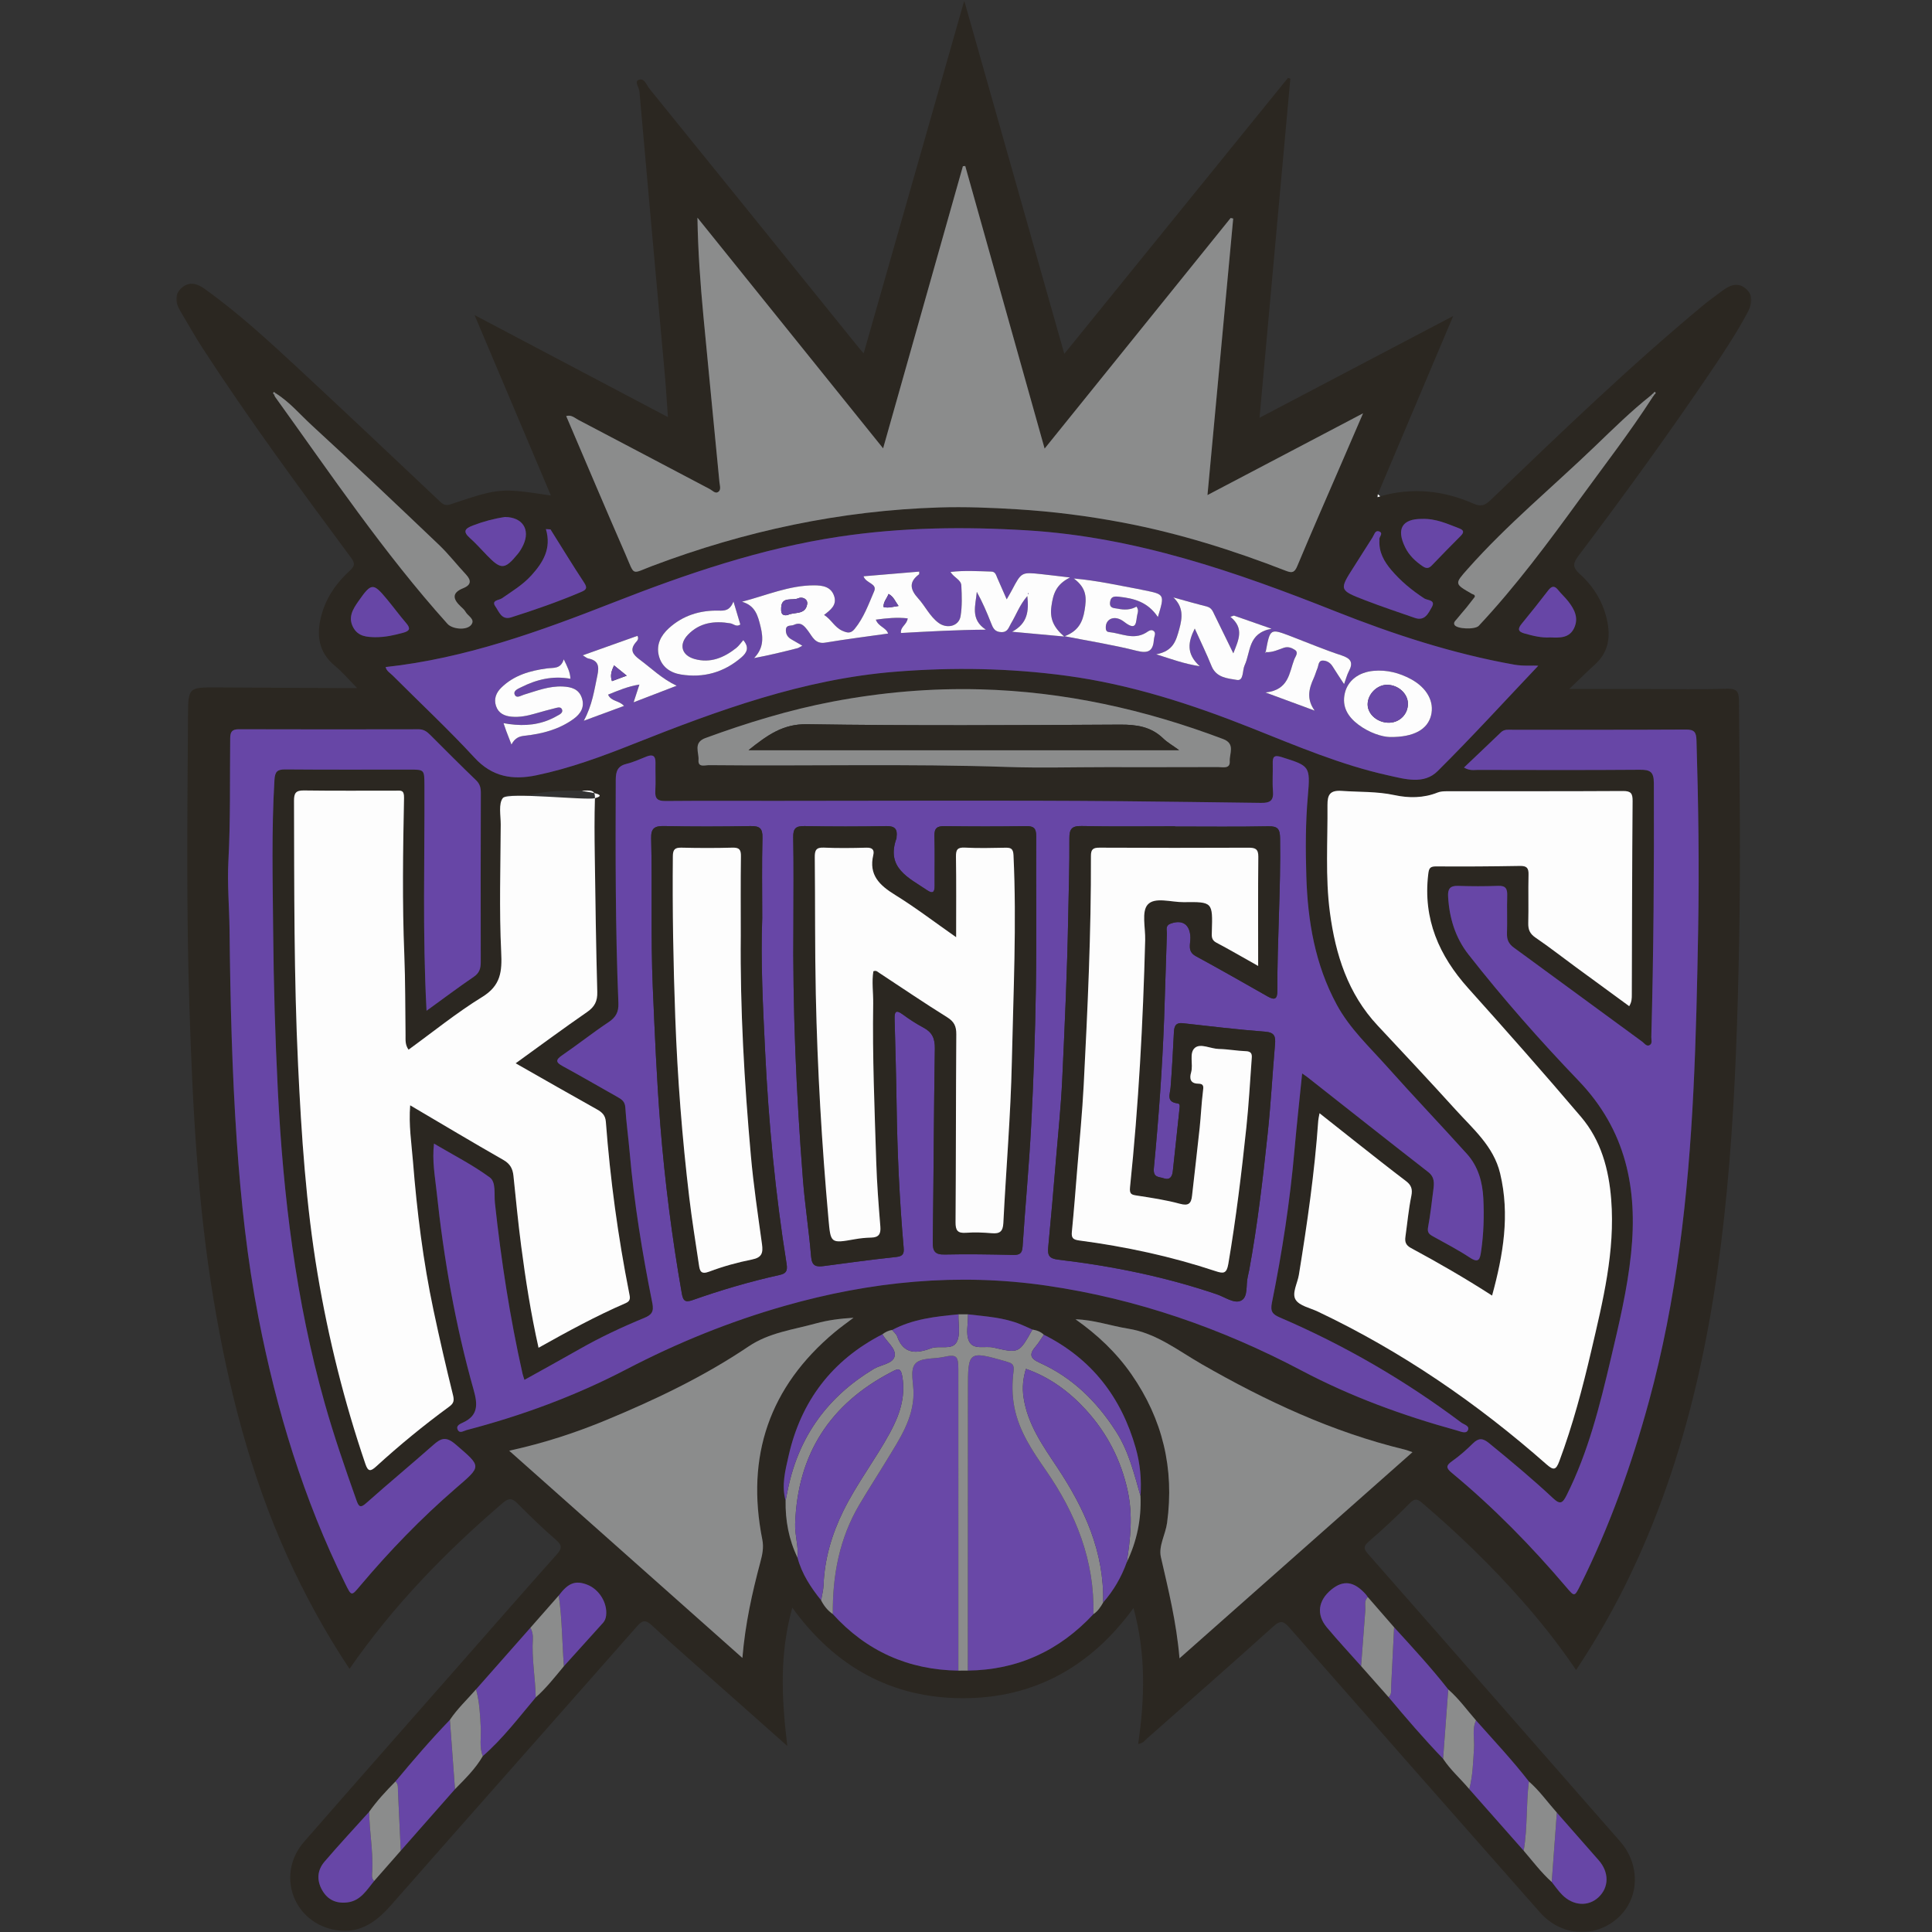 <?xml version="1.0" encoding="UTF-8" standalone="no"?>
<svg width="800px" height="800px" viewBox="0 0 800 800" version="1.1" xmlns="http://www.w3.org/2000/svg" xmlns:xlink="http://www.w3.org/1999/xlink" xmlns:sketch="http://www.bohemiancoding.com/sketch/ns">
    <rect x="0" y="0" width="800" height="800" fill="#333333" stroke="none"/>
    <!-- Generator: Sketch 3.4.4 (17249) - http://www.bohemiancoding.com/sketch -->
    <title>kings</title>
    <desc>Created with Sketch.</desc>
    <defs>
        <path id="path-1" d="M0,0.287 L652.224,0.287 L652.224,800 L0,800"></path>
    </defs>
    <g id="Page-1" stroke="none" stroke-width="1" fill="none" fill-rule="evenodd" sketch:type="MSPage">
        <g id="kings" sketch:type="MSArtboardGroup">
            <g id="Page-1" sketch:type="MSLayerGroup" transform="translate(73, 0)">
                <g id="Group-3">
                    <mask id="mask-2" sketch:name="Clip 2" fill="white">
                        <use xlink:href="#path-1"></use>
                    </mask>
                    <g id="Clip-2"></g>
                    <path d="M568.934,263.939 C572.817,264.096 576.94,264.333 578.914,259.848 C580.727,255.728 578.885,252.232 576.403,249.042 C575.107,247.378 573.507,245.951 572.192,244.299 C570.632,242.34 569.463,242.677 568.055,244.503 C564.479,249.14 560.848,253.737 557.123,258.255 C555.381,260.368 555.492,261.542 558.294,262.317 C561.758,263.275 565.207,264.177 568.934,263.939 M82.207,263.852 C86.75,263.885 90.359,262.963 93.978,261.997 C96.71,261.267 97.073,260.192 95.189,258.006 C92.427,254.801 89.927,251.374 87.224,248.118 C81.516,241.244 80.779,241.278 75.424,248.936 C73.162,252.17 71.014,255.566 73.224,259.74 C75.34,263.737 79.185,263.743 82.207,263.852 M515.795,214.865 C507.63,214.83 505.054,218.984 508.883,226.704 C510.526,230.019 513.074,232.424 516.098,234.474 C517.598,235.49 518.639,235.435 519.887,234.131 C523.824,230.014 527.807,225.939 531.839,221.914 C533.321,220.433 533.175,219.524 531.223,218.781 C526.374,216.936 521.64,214.674 515.795,214.865 M136.084,214.079 C131.713,214.72 127.205,215.898 122.786,217.602 C119.518,218.863 118.519,220.056 121.551,222.762 C124.091,225.029 126.359,227.601 128.735,230.051 C134.483,235.979 136.058,235.916 141.424,229.348 C142.337,228.231 143.095,226.94 143.701,225.627 C146.643,219.246 143.377,214.132 136.084,214.079 M498.197,223.508 C497.772,222.433 500.252,220.685 497.858,219.995 C496.383,219.57 495.992,221.52 495.323,222.552 C492.753,226.516 490.274,230.537 487.723,234.513 C481.468,244.264 481.421,244.357 492.184,248.513 C499.01,251.148 505.957,253.472 512.872,255.87 C516.996,257.299 518.478,253.913 519.904,251.383 C521.613,248.354 518.014,248.618 516.775,247.807 C511.685,244.473 507.044,240.669 503.119,236.042 C500.115,232.5 497.861,228.574 498.197,223.508 M154.954,219.215 C154.317,219.173 153.681,219.132 153.043,219.09 C155.453,227.149 151.824,232.942 147.043,238.234 C143.524,242.128 139.053,244.835 134.767,247.782 C133.636,248.559 130.299,248.522 132.13,251.118 C133.629,253.245 134.679,256.899 138.654,255.641 C148.403,252.554 158.053,249.19 167.474,245.194 C169.292,244.422 170.546,243.798 168.955,241.383 C164.149,234.085 159.602,226.617 154.954,219.215 M384.447,317.662 C400.103,317.662 415.76,317.689 431.418,317.629 C433.34,317.621 436.42,318.507 436.212,315.224 C436.013,312.093 438.645,307.978 433.487,306.028 C401.078,293.782 367.7,286.373 332.973,285.444 C312.426,284.893 292.059,286.677 271.908,290.494 C253.88,293.911 236.369,299.293 219.129,305.593 C213.906,307.501 216.496,311.594 216.239,314.731 C215.978,317.934 218.951,316.816 220.616,316.833 C261.852,317.256 303.093,316.182 344.327,317.591 C357.686,318.047 371.073,317.662 384.447,317.662 M511.873,601.316 C510.294,600.778 509.542,600.454 508.756,600.264 C478.782,593.036 451.188,580.132 424.601,564.873 C414.798,559.246 405.848,552.041 394.162,550.17 C386.929,549.013 379.927,546.503 372.346,546.288 C381.402,552.67 389.259,560.066 395.527,569.099 C408.43,587.688 413.316,608.112 410.263,630.573 C409.607,635.397 406.656,640.185 407.699,644.746 C410.795,658.277 414.155,671.728 415.409,686.671 C447.872,657.946 479.617,629.858 511.873,601.316 M137.854,600.711 C170.478,629.701 202.129,657.828 234.407,686.51 C235.595,672.307 238.455,659.533 241.832,646.879 C242.675,643.726 243.32,640.844 242.65,637.477 C235.797,603.012 245.547,574.255 272.638,551.616 C275.144,549.522 277.824,547.637 280.422,545.656 C274.96,545.987 269.805,546.631 264.852,548.001 C255.386,550.621 245.517,551.771 236.966,557.535 C218.548,569.946 198.577,579.492 178.096,587.984 C165.51,593.203 152.608,597.481 137.854,600.711 M103.625,418.533 C110.583,413.499 116.795,408.83 123.207,404.452 C125.578,402.833 126.072,400.929 126.066,398.297 C126.008,374.967 126.039,351.638 126.102,328.308 C126.107,326.249 125.736,324.632 124.141,323.097 C117.678,316.875 111.343,310.519 105.003,304.17 C103.682,302.848 102.35,301.976 100.34,301.98 C75.541,302.033 50.742,302.049 25.944,301.967 C23.142,301.958 22.349,302.951 22.319,305.661 C22.128,322.604 22.488,339.548 21.575,356.492 C21.059,366.064 21.951,375.698 22.054,385.286 C22.368,414.442 23.058,443.557 25.059,472.66 C26.744,497.176 29.357,521.527 34.044,545.659 C41.462,583.85 52.674,620.786 69.948,655.752 C72.594,661.107 72.484,660.972 76.243,656.515 C88.354,642.163 101.393,628.666 115.586,616.391 C126.549,606.91 126.577,607.508 115.607,598.054 C111.696,594.684 109.605,595.504 106.403,598.337 C97.258,606.431 87.841,614.219 78.718,622.34 C76.2,624.581 75.556,623.931 74.587,621.197 C69.858,607.855 65.237,594.489 61.399,580.851 C49.486,538.527 44.239,495.196 42.044,451.446 C40.943,429.5 40.304,407.515 40.111,385.541 C39.928,364.688 39.4,343.818 40.65,322.962 C40.856,319.518 41.8,318.576 45.159,318.605 C62.288,318.752 79.42,318.67 96.55,318.673 C102.74,318.674 102.715,318.679 102.745,325.101 C102.892,355.901 101.899,386.712 103.625,418.533 M533.189,317.824 C535.714,319.261 537.354,318.798 538.903,318.801 C561.254,318.838 583.606,318.919 605.955,318.743 C610.148,318.711 611.81,319.431 611.827,324.233 C611.946,359.289 611.737,394.336 610.771,429.378 C610.737,430.582 611.394,432.247 609.877,432.855 C608.723,433.316 607.878,431.98 607.005,431.339 C589.253,418.354 571.544,405.311 553.784,392.337 C551.732,390.838 550.927,389.09 551.009,386.546 C551.177,381.331 550.943,376.103 551.104,370.887 C551.192,368.088 550.551,366.689 547.361,366.813 C541.823,367.028 536.265,367.012 530.725,366.822 C527.406,366.709 526.454,368.122 526.624,371.198 C527.113,380.049 529.593,388.253 535.066,395.241 C549.341,413.463 564.67,430.838 580.663,447.514 C600.29,467.978 605.199,492.143 602.379,519.162 C600.837,533.94 597.386,548.307 593.996,562.678 C589.441,581.993 584.681,601.282 575.68,619.196 C574.128,622.285 573.121,623.215 570.195,620.478 C561.63,612.465 552.619,604.955 543.531,597.534 C540.962,595.434 539.218,595.389 536.882,597.703 C534.225,600.332 531.388,602.842 528.341,604.994 C525.739,606.831 525.654,607.803 528.197,609.91 C545.433,624.194 561.049,640.127 575.534,657.177 C578.965,661.217 578.973,661.25 581.336,656.51 C593.507,632.092 602.631,606.541 609.797,580.249 C621.275,538.144 626.052,495.066 628.204,451.651 C629.309,429.376 629.782,407.064 630.176,384.763 C630.637,358.684 630.266,332.605 629.479,306.53 C629.378,303.177 628.576,302.073 625.099,302.094 C601.118,302.234 577.134,302.163 553.152,302.177 C551.555,302.178 549.907,301.893 548.539,303.208 C543.538,308.016 538.494,312.78 533.189,317.824 M563.954,275.68 C561.816,275.469 557.925,275.913 554.057,275.224 C528.466,270.665 503.868,262.623 479.824,253.078 C438.71,236.755 397.216,222.371 352.53,219.623 C326.439,218.019 300.453,218.33 274.593,222.204 C242.221,227.054 211.486,237.537 181.113,249.436 C150.57,261.401 119.739,272.627 86.689,276.207 C87.007,277.841 88.548,278.655 89.642,279.751 C100.938,291.067 112.654,301.993 123.48,313.74 C130.868,321.755 139.285,323.073 149.118,321.031 C163.043,318.139 176.323,313.211 189.473,307.99 C224.466,294.095 259.628,281.216 297.695,278.153 C321.511,276.237 345.159,276.644 368.743,279.835 C395.167,283.412 420.36,291.576 445.078,301.405 C463.665,308.794 482.102,316.7 501.74,321.048 C508.733,322.596 516.579,324.978 522.277,319.32 C536.726,304.969 550.462,289.901 563.954,275.68 M359.552,185.751 C348.424,146.133 337.557,107.441 326.689,68.748 C326.366,68.769 326.042,68.79 325.718,68.809 C314.812,107.382 303.904,145.954 292.679,185.652 C266.572,153.218 241.186,121.68 215.8,90.142 C216.014,104.074 217.013,117.515 218.266,130.932 C220.41,153.867 222.728,176.785 224.91,199.715 C225.039,201.071 225.724,202.907 224.309,203.761 C223.121,204.478 221.953,203.065 220.843,202.482 C202.701,192.937 184.582,183.35 166.424,173.836 C164.991,173.085 163.639,171.648 161.454,172.282 C169.679,191.506 177.698,210.528 185.961,229.444 C190.019,238.734 188.14,237.723 197.26,234.283 C235.525,219.85 274.995,211.411 315.908,210.127 C326.644,209.79 337.375,210.229 348.122,210.884 C362.895,211.786 377.51,213.648 392.012,216.403 C415.181,220.803 437.601,227.843 459.553,236.391 C462.069,237.37 463.069,237.046 464.176,234.399 C470.194,220.002 476.474,205.716 482.665,191.391 C485.401,185.06 488.136,178.729 491.411,171.149 C469.229,182.804 448.305,193.798 426.988,204.999 C430.582,166.377 434.111,128.437 437.641,90.497 C437.288,90.422 436.936,90.347 436.582,90.272 C411.066,121.899 385.55,153.526 359.552,185.751 M473.392,460.964 C473.114,462.53 472.911,463.271 472.858,464.023 C471.363,485.455 468.279,506.688 464.838,527.876 C464.27,531.378 461.843,535.512 463.487,538.17 C465.066,540.722 469.457,541.568 472.651,543.083 C507.297,559.528 538.601,580.996 567.313,606.307 C570.306,608.946 571.289,608.779 572.692,605.016 C578.252,590.098 582.32,574.761 585.925,559.296 C590.723,538.723 595.838,518.176 594.165,496.728 C593.183,484.134 589.941,472.215 581.69,462.502 C566.398,444.499 550.744,426.796 534.967,409.213 C522.857,395.713 516.213,380.555 518.395,362.089 C518.675,359.72 518.965,358.738 521.642,358.759 C533.222,358.846 544.807,358.768 556.387,358.565 C559.19,358.516 560.006,359.415 559.935,362.162 C559.759,368.848 559.993,375.545 559.821,382.231 C559.752,384.925 560.484,386.658 562.811,388.243 C568.46,392.094 573.859,396.31 579.375,400.358 C586.772,405.787 594.185,411.196 601.621,416.637 C602.714,414.84 602.691,413.375 602.696,411.9 C602.777,385.141 602.818,358.383 603.025,331.626 C603.05,328.487 602.295,327.523 599.023,327.541 C574.711,327.685 550.396,327.612 526.083,327.641 C524.808,327.643 523.431,327.705 522.275,328.17 C516.436,330.517 510.261,330.496 504.455,329.24 C497.175,327.666 489.922,328.011 482.652,327.491 C477.721,327.139 476.64,329.054 476.678,333.434 C476.808,348.257 475.733,363.11 477.694,377.884 C480.001,395.263 485.125,411.469 497.448,424.65 C508.242,436.197 519.067,447.717 529.671,459.438 C536.922,467.455 545.47,474.614 548.171,485.878 C552.275,502.997 549.469,519.586 544.842,536.471 C533.65,529.265 522.543,522.86 511.256,516.78 C509.073,515.604 508.664,514.197 508.959,512.098 C509.752,506.465 510.269,500.778 511.404,495.215 C511.985,492.372 511.375,490.711 509.146,489.023 C502.394,483.908 495.763,478.631 489.102,473.397 C484.038,469.416 478.998,465.403 473.392,460.964 M140.522,440.289 C150.799,432.876 160.334,425.81 170.091,419.065 C173.231,416.895 174.427,414.578 174.32,410.725 C173.797,391.826 173.547,372.919 173.281,354.015 C173.171,346.184 173.107,338.347 173.348,330.522 C173.432,327.791 172.522,327.329 170.116,327.34 C161.976,327.38 153.853,327.143 145.867,329.34 C142.31,330.318 137.198,327.881 135.218,330.449 C133.345,332.88 134.352,337.64 134.338,341.376 C134.266,358.994 133.67,376.643 134.533,394.218 C134.93,402.336 134.383,408.082 126.677,412.824 C116.062,419.355 106.314,427.293 96.169,434.647 C94.687,432.561 94.954,430.57 94.927,428.632 C94.775,417.543 94.87,406.443 94.42,395.367 C93.538,373.688 93.867,352.009 94.302,330.338 C94.371,326.956 92.888,327.396 90.963,327.394 C78.237,327.381 65.509,327.496 52.785,327.314 C49.426,327.266 48.736,328.497 48.745,331.572 C48.855,368.084 48.695,404.588 50.431,441.085 C51.807,470.036 53.701,498.898 58.509,527.515 C63.005,554.276 69.553,580.507 78.301,606.199 C79.392,609.407 80.434,609.362 82.756,607.242 C92.386,598.446 102.463,590.176 112.989,582.475 C114.865,581.103 115.152,579.996 114.579,577.676 C111.696,566.037 109.01,554.345 106.521,542.614 C102.197,522.241 99.65,501.594 97.996,480.858 C97.398,473.352 96.194,465.812 96.842,457.687 C109.998,465.432 122.65,473.01 135.456,480.321 C138.226,481.901 139.297,483.932 139.603,486.835 C140.622,496.541 141.537,506.261 142.805,515.936 C144.636,529.905 146.801,543.829 150.002,558.08 C162.04,551.346 173.831,544.894 186.176,539.561 C188.33,538.631 187.848,537.046 187.541,535.497 C182.896,512.039 179.68,488.384 177.876,464.543 C177.672,461.862 176.369,460.594 174.207,459.388 C163.161,453.226 152.193,446.925 140.522,440.289 M466.193,444.489 C467.168,445.175 467.815,445.587 468.415,446.058 C485.059,459.153 501.661,472.303 518.377,485.307 C521.121,487.441 520.868,489.978 520.507,492.745 C519.832,497.898 519.291,503.08 518.329,508.182 C517.923,510.341 518.805,511.084 520.359,511.949 C525.486,514.802 530.723,517.502 535.606,520.732 C539.394,523.237 539.823,521.321 540.286,518.189 C541.364,510.901 541.575,503.581 541.218,496.252 C540.886,489.434 539.066,482.961 534.43,477.811 C523.53,465.699 512.26,453.921 501.424,441.753 C494.083,433.509 485.922,425.972 480.53,416.03 C471.507,399.388 468.496,381.393 467.924,362.874 C467.582,351.818 467.568,340.744 468.549,329.657 C469.661,317.088 469.241,317.16 457.635,313.472 C454.443,312.458 453.94,313.5 454.016,316.25 C454.118,320 453.796,323.776 454.107,327.503 C454.427,331.356 453.14,332.506 449.222,332.457 C429.994,332.221 410.764,331.926 391.538,331.759 C343.567,331.34 295.59,331.62 247.615,331.62 C232.603,331.62 217.59,331.547 202.578,331.678 C199.439,331.706 198.153,330.826 198.35,327.546 C198.586,323.645 198.337,319.715 198.423,315.802 C198.485,313.04 197.349,312.256 194.824,313.221 C192.088,314.268 189.408,315.579 186.58,316.248 C182.822,317.135 181.984,319.238 181.971,322.897 C181.854,353.717 181.797,384.535 183.065,415.335 C183.221,419.1 181.996,421.263 178.922,423.305 C172.413,427.633 166.278,432.52 159.822,436.933 C156.916,438.919 157.118,439.904 160.076,441.511 C167.664,445.631 175.119,449.994 182.65,454.219 C184.401,455.201 185.772,456.095 185.925,458.542 C186.311,464.698 187.177,470.821 187.714,476.969 C189.554,498.036 192.945,518.876 197.12,539.582 C197.861,543.259 196.712,544.512 193.728,545.741 C184.536,549.53 175.542,553.745 166.892,558.68 C159.423,562.941 151.879,567.071 144.164,571.373 C143.829,570.304 143.538,569.562 143.366,568.794 C138.13,545.467 134.495,521.881 131.938,498.121 C131.545,494.467 132.483,489.5 129.802,487.536 C122.671,482.315 114.684,478.259 106.711,473.547 C105.889,480.706 107.112,487.026 107.776,493.28 C110.728,521.105 115.538,548.634 123.146,575.589 C124.828,581.553 125.065,586.156 118.637,589.083 C117.597,589.557 115.803,590.309 116.452,591.858 C117.27,593.814 118.923,592.499 120.225,592.158 C143.147,586.165 165.279,578.008 186.282,567.054 C207.296,556.095 229.086,547.239 251.876,540.745 C287.543,530.581 323.745,527.003 360.538,532.38 C397.767,537.822 432.82,550.017 466.069,567.578 C486.448,578.341 507.99,586.183 530.18,592.297 C531.747,592.729 533.92,593.781 534.723,592.404 C535.863,590.449 533.232,589.917 532.084,589.055 C508.78,571.576 483.754,557.038 456.987,545.547 C453.959,544.246 452.935,543.092 453.67,539.458 C457.891,518.592 461.139,497.565 463.006,476.338 C463.926,465.877 465.089,455.436 466.193,444.489 M393.547,646.935 C397.752,638.245 399.655,629.077 399.253,619.431 C399.726,612.729 399.127,606.122 397.298,599.659 C391.329,578.568 379.008,562.601 359.238,552.681 C357.913,551.402 356.275,550.821 354.497,550.548 C352.882,549.829 351.283,549.068 349.647,548.395 C342.657,545.521 335.195,545.109 327.819,544.242 C326.504,544.242 325.19,544.243 323.875,544.244 C314.43,545.139 305.01,546.144 296.432,550.716 C294.907,550.914 293.592,551.589 292.383,552.506 C271.558,563.187 258.671,580.136 253.547,602.803 C252.193,608.792 250.52,615.045 252.3,621.373 C252.162,629.632 253.645,637.55 257.25,645.027 C259.016,651.718 262.735,657.329 266.998,662.64 C268.168,664.931 269.714,666.903 271.859,668.365 C285.788,683.718 303.142,691.468 323.848,691.771 C325.148,691.763 326.447,691.755 327.748,691.747 C348.473,691.501 365.703,683.475 379.759,668.38 C381.607,667.191 382.741,665.404 383.796,663.55 C388.102,658.631 391.342,653.087 393.547,646.935 M41.113,162.828 C40.88,162.657 40.524,162.289 40.432,162.347 C39.835,162.716 40.184,163.082 40.531,163.416 C40.654,163.717 40.721,164.058 40.906,164.315 C63.903,196.257 85.901,228.959 112.294,258.323 C114.294,260.548 120.228,261.165 122.127,258.721 C123.933,256.397 120.705,255.095 119.762,253.326 C119.317,252.492 118.512,251.827 117.801,251.159 C114.61,248.165 113.882,245.536 118.776,243.572 C122.012,242.273 122.348,240.438 119.93,237.859 C116.144,233.818 112.742,229.391 108.745,225.582 C91.287,208.951 73.795,192.35 56.036,176.044 C51.152,171.562 46.852,166.362 41.113,162.828 M158.379,660.654 C154.459,665.113 150.539,669.571 146.619,674.029 C139.122,682.527 131.624,691.023 124.127,699.523 C120.484,703.712 116.393,707.515 113.29,712.167 C105.4,720.338 98.008,728.951 90.748,737.682 C86.852,741.635 83.066,745.682 79.86,750.232 C73.687,757.092 67.386,763.845 61.391,770.857 C58.442,774.306 58.023,778.38 60.327,782.547 C62.667,786.779 66.334,788.309 70.926,787.732 C76.352,787.051 78.856,782.587 81.916,778.882 C85.594,774.696 89.271,770.51 92.949,766.325 C100.433,757.831 107.916,749.338 115.4,740.845 C119.587,736.585 123.883,732.417 126.903,727.174 C135.198,719.956 141.797,711.208 148.832,702.856 C153.204,698.986 156.78,694.397 160.495,689.933 C165.9,683.946 171.306,677.957 176.71,671.967 C177.495,671.098 177.848,670.086 177.984,668.903 C178.577,663.767 175.122,658.098 170.153,656.188 C165.269,654.311 162.301,655.437 158.379,660.654 M490.598,689.896 C494.395,694.183 498.192,698.469 501.989,702.755 C509.27,711.468 516.669,720.077 524.554,728.256 C527.621,732.925 531.847,736.596 535.403,740.842 C542.91,749.339 550.415,757.834 557.92,766.329 C561.696,770.735 565.187,775.398 569.535,779.292 C570.958,781.058 572.246,782.955 573.828,784.563 C578.407,789.223 584.742,789.581 588.967,785.56 C593.311,781.425 593.324,775.239 589,770.316 C583.219,763.735 577.438,757.154 571.657,750.573 C567.807,746.26 564.471,741.489 560.075,737.668 C553.235,728.845 545.582,720.728 538.191,712.383 C534.414,708.056 531.054,703.356 526.686,699.561 C519.664,690.593 511.945,682.232 504.271,673.833 C500.639,669.659 497.007,665.485 493.375,661.311 C493.088,660.921 492.832,660.503 492.51,660.144 C487.657,654.749 483.245,654.155 478.282,658.216 C472.817,662.69 471.978,668.551 476.4,673.843 C480.979,679.324 485.853,684.556 490.598,689.896 M612.096,163.357 C612.52,163.023 612.819,162.651 612.212,162.251 C612.152,162.211 611.787,162.635 611.565,162.847 C611.227,163.159 610.889,163.471 610.551,163.783 C602.396,170.255 594.986,177.548 587.496,184.749 C569.908,201.657 551.027,217.22 534.79,235.534 C529.25,241.784 529.183,241.712 536.48,245.9 C536.947,246.168 537.814,246.154 537.685,247.138 C536.514,248.642 535.342,250.2 534.114,251.712 C532.884,253.226 531.554,254.661 530.353,256.198 C529.794,256.914 528.76,257.624 529.241,258.674 C530.081,260.509 537.784,260.782 539.328,259.134 C554.704,242.714 568.064,224.682 581.264,206.533 C591.392,192.604 601.952,178.978 611.277,164.477 C611.55,164.104 611.823,163.73 612.096,163.357 M498.535,205.507 C511.788,201.714 524.701,203.069 537.158,208.555 C540.309,209.942 541.952,209.242 544.234,207.054 C572.958,179.522 601.586,151.877 632.232,126.442 C634.737,124.364 637.415,122.492 640.011,120.523 C643.234,118.078 646.719,116.558 650.148,119.763 C653.537,122.93 652.181,126.536 650.294,130.021 C645.945,138.053 640.944,145.682 635.84,153.233 C618.222,179.296 599.758,204.755 580.822,229.872 C578.559,232.872 577.733,234.609 581.135,237.662 C587.168,243.076 591.252,249.975 592.701,258.148 C593.852,264.646 592.628,270.431 587.525,275.074 C584.207,278.092 581.022,281.257 576.789,285.299 L609.896,285.299 C620.666,285.299 631.444,285.521 642.204,285.185 C646.274,285.058 647.042,286.579 647.07,290.125 C647.331,323.557 647.788,356.984 647.132,390.421 C646.534,420.9 645.568,451.36 643.063,481.739 C638.221,540.478 627.888,597.939 602.252,651.702 C595.752,665.333 588.327,678.435 579.623,691.524 C572.518,680.964 564.921,671.449 556.851,662.32 C544.196,648.002 530.481,634.764 515.938,622.371 C514.093,620.798 512.968,620.218 510.872,622.335 C505.371,627.891 499.668,633.274 493.73,638.358 C491.174,640.546 491.898,641.665 493.68,643.687 C514.375,667.181 534.99,690.745 555.625,714.292 C569.697,730.349 583.769,746.406 597.835,762.469 C606.453,772.311 605.913,786.408 596.622,794.449 C587.094,802.697 573.314,801.674 564.7,791.907 C530.082,752.661 495.486,713.397 460.986,674.047 C458.598,671.323 457.303,670.725 454.291,673.444 C436.984,689.061 419.452,704.43 401.976,719.86 C401.035,720.691 400.31,721.887 398.29,722.151 C401.008,703.441 401.579,684.917 396.357,665.857 C378.635,690.202 355.084,703.269 325.533,703.195 C296.123,703.121 272.689,690.088 255.082,665.714 C249.753,684.672 250.583,703.173 253.015,722.967 C243.759,714.756 235.519,707.449 227.282,700.138 C217.166,691.16 206.927,682.315 197.021,673.112 C194.223,670.513 192.976,670.923 190.68,673.53 C156.75,712.08 122.666,750.492 88.763,789.067 C82.17,796.568 74.794,801.349 64.448,798.884 C47.848,794.93 41.616,775.616 52.882,762.689 C73.983,738.477 95.252,714.411 116.455,690.286 C130.124,674.732 143.745,659.136 157.525,643.681 C159.771,641.162 159.818,639.857 157.149,637.564 C151.59,632.787 146.361,627.612 141.163,622.433 C139.013,620.292 137.605,620.27 135.212,622.319 C111.465,642.663 89.807,664.918 71.727,691.035 C61.686,675.944 53.151,660.321 45.808,644.047 C30.572,610.278 21.553,574.705 15.465,538.31 C8.753,498.186 6.747,457.679 5.431,417.09 C4.13,376.966 4.596,336.846 4.847,296.722 C4.923,284.637 4.967,284.602 16.784,284.646 C34.239,284.711 51.694,284.835 69.15,284.931 C70.725,284.939 72.3,284.932 74.905,284.932 C71.384,281.37 68.806,278.279 65.75,275.772 C58.866,270.124 57.95,262.981 60.027,255.02 C61.976,247.547 66.248,241.387 71.876,236.278 C74.143,234.22 73.952,233.085 72.26,230.802 C51.216,202.388 30.228,173.929 10.952,144.266 C7.673,139.22 4.746,133.946 1.657,128.778 C-0.376,125.377 -0.964,121.912 2.362,119.085 C5.46,116.451 8.664,117.4 11.741,119.605 C25.561,129.509 38.052,140.99 50.481,152.514 C69.969,170.584 89.242,188.886 108.589,207.108 C110.018,208.455 111.056,209.683 113.559,208.839 C133.807,202.018 134.263,202.04 155.116,205.181 C144.634,180.406 134.302,155.986 123.504,130.464 C150.609,144.767 176.654,158.511 203.573,172.715 C203.11,166.327 202.792,160.766 202.294,155.222 C198.776,116.107 195.195,76.997 191.778,37.873 C191.634,36.227 189.659,33.866 191.371,33.12 C193.829,32.049 194.681,35.204 195.893,36.699 C224.949,72.547 253.925,108.461 282.917,144.361 C283.319,144.857 283.754,145.327 284.625,146.33 C298.469,97.788 312.179,49.712 326.274,0.287 C340.232,49.551 353.81,97.47 367.708,146.52 C398.946,107.979 429.63,70.122 460.314,32.265 C460.644,32.352 460.973,32.44 461.303,32.527 C457.085,78.95 452.867,125.372 448.54,172.994 C475.475,158.839 501.458,145.184 528.738,130.849 C518.001,156.237 507.76,180.454 497.521,204.671 C497.487,205.07 497.451,205.469 497.415,205.868 C497.788,205.747 498.161,205.628 498.535,205.507" id="Fill-1" fill="#2B2721" sketch:type="MSShapeGroup" mask="url(#mask-2)"></path>
                </g>
                <path d="M242.62,380.118 C242.62,368.433 242.433,357.658 242.717,346.895 C242.823,342.887 241.458,341.996 237.723,342.063 C225.814,342.276 213.895,342.302 201.988,342.051 C198.02,341.968 196.526,342.99 196.631,347.142 C197.149,367.678 196.418,388.214 197.302,408.77 C198.122,427.807 198.906,446.827 200.424,465.825 C202.291,489.195 205.25,512.407 209.307,535.493 C209.819,538.407 210.526,539.492 213.705,538.369 C225.525,534.193 237.543,530.653 249.792,527.943 C252.475,527.35 253.196,526.349 252.701,523.26 C248.032,494.161 245.255,464.836 243.825,435.423 C242.917,416.71 241.944,397.965 242.62,380.118 M255.539,381.937 C255.169,417.466 256.717,452.931 259.471,488.342 C260.302,499.035 261.979,509.66 262.862,520.349 C263.194,524.364 265.032,524.666 268.217,524.234 C278.201,522.881 288.19,521.544 298.205,520.47 C300.942,520.176 301.393,519.02 301.188,516.694 C299.462,497.064 298.559,477.394 298.268,457.69 C298.093,445.802 297.756,433.915 297.439,422.029 C297.363,419.174 297.771,417.814 300.794,420.044 C303.54,422.069 306.432,423.949 309.441,425.551 C313.023,427.458 314.165,430.06 314.099,434.172 C313.671,460.903 313.595,487.64 313.248,514.372 C313.2,518.12 314.18,519.564 318.188,519.471 C327.643,519.254 337.112,519.429 346.57,519.634 C349.235,519.692 350.249,519.006 350.434,516.173 C351.531,499.456 353.117,482.766 353.985,466.039 C354.965,447.176 355.64,428.288 355.934,409.403 C356.261,388.363 355.958,367.314 356.065,346.269 C356.081,343.112 355.173,342.016 351.895,342.071 C340.64,342.257 329.379,342.241 318.124,342.08 C314.945,342.035 313.834,342.986 313.934,346.227 C314.143,353.072 313.958,359.929 314.014,366.782 C314.034,369.282 313.341,370.272 310.957,368.653 C303.323,363.469 293.729,359.44 298.227,347.089 C298.279,346.944 298.216,346.762 298.239,346.603 C298.698,343.316 297.539,342 293.972,342.066 C282.719,342.274 271.456,342.279 260.203,342.063 C256.592,341.994 255.384,342.965 255.456,346.702 C255.682,358.443 255.539,370.191 255.539,381.937 M413.55,342.239 L413.55,342.141 C400.664,342.141 387.772,342.318 374.892,342.041 C370.687,341.951 369.78,343.338 369.808,347.293 C369.887,358.199 369.509,369.113 369.311,380.016 C368.906,402.334 367.88,424.619 366.847,446.904 C366.336,457.943 365.191,468.953 364.268,479.971 C363.25,492.125 362.223,504.28 361.049,516.42 C360.723,519.785 361.371,521.147 365.24,521.602 C387.574,524.229 409.533,528.703 430.881,535.95 C434.228,537.087 438.086,539.996 440.941,538.539 C443.909,537.023 442.832,532.136 443.651,528.755 C443.88,527.808 444.095,526.856 444.271,525.898 C447.71,507.178 449.903,488.283 451.919,469.376 C453.229,457.088 453.887,444.731 454.957,432.417 C455.239,429.164 454.782,427.491 450.81,427.19 C439.468,426.334 428.163,424.965 416.855,423.701 C413.468,423.323 413.192,425.298 413.068,427.852 C412.703,435.33 412.297,442.81 411.72,450.274 C411.499,453.106 409.793,456.282 414.584,456.882 C415.647,457.016 415.526,457.945 415.433,458.803 C414.489,467.533 413.601,476.269 412.633,484.997 C412.389,487.195 411.45,488.796 408.802,487.895 C406.756,487.199 404.406,487.699 404.798,483.623 C406.775,463.058 408.265,442.442 409.041,421.788 C409.481,410.069 409.749,398.344 410.176,386.625 C410.229,385.172 409.411,383.315 411.658,382.482 C416.666,380.627 419.739,382.833 419.919,388.141 C420.01,390.811 418.507,393.938 422.14,395.912 C432.159,401.355 442.065,407.01 451.979,412.644 C454.992,414.357 455.935,413.509 455.924,410.186 C455.857,389.162 457.381,368.166 457.055,347.13 C456.997,343.403 456.21,342.06 452.206,342.141 C439.325,342.404 426.436,342.239 413.55,342.239 M466.193,444.489 C465.089,455.436 463.925,465.876 463.006,476.338 C461.139,497.566 457.891,518.592 453.67,539.458 C452.935,543.091 453.959,544.246 456.988,545.546 C483.754,557.039 508.779,571.577 532.084,589.056 C533.232,589.917 535.863,590.449 534.723,592.404 C533.92,593.78 531.746,592.729 530.18,592.298 C507.99,586.184 486.449,578.341 466.07,567.578 C432.82,550.017 397.767,537.821 360.538,532.38 C323.745,527.002 287.543,530.581 251.876,540.744 C229.087,547.238 207.297,556.096 186.282,567.055 C165.278,578.007 143.147,586.166 120.225,592.159 C118.923,592.499 117.27,593.813 116.451,591.858 C115.803,590.309 117.598,589.557 118.637,589.084 C125.065,586.155 124.828,581.553 123.145,575.59 C115.538,548.634 110.728,521.106 107.776,493.281 C107.112,487.026 105.889,480.706 106.711,473.546 C114.685,478.26 122.671,482.315 129.802,487.537 C132.482,489.5 131.545,494.468 131.938,498.121 C134.496,521.881 138.13,545.467 143.366,568.793 C143.538,569.562 143.829,570.304 144.163,571.373 C151.879,567.071 159.423,562.941 166.892,558.68 C175.541,553.745 184.536,549.529 193.728,545.741 C196.712,544.511 197.861,543.259 197.12,539.582 C192.946,518.877 189.554,498.036 187.714,476.969 C187.177,470.821 186.311,464.698 185.926,458.543 C185.772,456.095 184.401,455.202 182.649,454.219 C175.118,449.994 167.664,445.631 160.076,441.511 C157.118,439.905 156.916,438.919 159.822,436.933 C166.278,432.52 172.413,427.633 178.922,423.306 C181.996,421.262 183.221,419.1 183.065,415.334 C181.797,384.535 181.854,353.717 181.97,322.897 C181.983,319.237 182.823,317.136 186.58,316.248 C189.409,315.58 192.088,314.268 194.825,313.221 C197.349,312.256 198.485,313.04 198.423,315.801 C198.337,319.716 198.587,323.645 198.351,327.547 C198.152,330.827 199.44,331.705 202.578,331.678 C217.59,331.548 232.603,331.62 247.615,331.621 C295.589,331.621 343.567,331.341 391.537,331.759 C410.764,331.927 429.994,332.22 449.223,332.457 C453.14,332.505 454.427,331.357 454.106,327.504 C453.796,323.776 454.119,320.001 454.016,316.251 C453.94,313.5 454.444,312.458 457.635,313.472 C469.241,317.159 469.661,317.088 468.549,329.657 C467.568,340.743 467.582,351.818 467.923,362.875 C468.496,381.392 471.507,399.389 480.53,416.029 C485.922,425.972 494.083,433.51 501.424,441.753 C512.259,453.92 523.53,465.7 534.43,477.811 C539.066,482.962 540.886,489.434 541.218,496.252 C541.575,503.581 541.364,510.901 540.287,518.188 C539.823,521.321 539.393,523.236 535.606,520.731 C530.722,517.503 525.485,514.802 520.359,511.949 C518.805,511.083 517.923,510.34 518.329,508.181 C519.292,503.081 519.832,497.899 520.506,492.744 C520.868,489.979 521.121,487.442 518.376,485.306 C501.66,472.304 485.059,459.153 468.415,446.058 C467.816,445.586 467.168,445.175 466.193,444.489" id="Fill-4" fill="#6746A6" sketch:type="MSShapeGroup"></path>
                <path d="M140.522,440.289 C152.193,446.925 163.161,453.226 174.207,459.388 C176.369,460.594 177.672,461.861 177.875,464.543 C179.68,488.384 182.896,512.039 187.541,535.498 C187.848,537.047 188.33,538.63 186.176,539.561 C173.832,544.895 162.04,551.346 150.001,558.08 C146.8,543.829 144.636,529.906 142.805,515.935 C141.537,506.262 140.622,496.541 139.603,486.836 C139.297,483.931 138.226,481.902 135.456,480.32 C122.65,473.011 109.997,465.432 96.843,457.687 C96.194,465.812 97.397,473.351 97.996,480.858 C99.65,501.594 102.197,522.24 106.521,542.614 C109.01,554.344 111.696,566.037 114.578,577.676 C115.153,579.996 114.865,581.104 112.989,582.474 C102.463,590.177 92.386,598.447 82.756,607.242 C80.434,609.362 79.392,609.407 78.301,606.198 C69.553,580.506 63.005,554.276 58.509,527.515 C53.701,498.898 51.807,470.037 50.43,441.085 C48.695,404.588 48.854,368.083 48.745,331.572 C48.736,328.497 49.425,327.267 52.785,327.315 C65.509,327.496 78.237,327.381 90.964,327.394 C92.888,327.396 94.371,326.956 94.303,330.337 C93.867,352.01 93.538,373.687 94.42,395.367 C94.871,406.444 94.776,417.543 94.927,428.632 C94.954,430.569 94.687,432.561 96.169,434.648 C106.314,427.293 116.062,419.356 126.676,412.824 C134.383,408.081 134.93,402.336 134.533,394.218 C133.67,376.642 134.266,358.994 134.337,341.376 C134.353,337.639 133.344,332.879 135.218,330.449 C137.198,327.881 169.791,331.501 173.348,330.522 C181.334,328.325 161.976,327.379 170.116,327.34 C172.522,327.329 173.431,327.79 173.348,330.522 C173.107,338.346 173.171,346.185 173.28,354.014 C173.547,372.919 173.796,391.826 174.32,410.724 C174.427,414.578 173.231,416.895 170.091,419.066 C160.334,425.811 150.799,432.875 140.522,440.289" id="Fill-6" fill="#FDFDFD" sketch:type="MSShapeGroup"></path>
                <path d="M473.391,460.964 C478.998,465.403 484.037,469.416 489.102,473.397 C495.763,478.632 502.393,483.908 509.147,489.023 C511.375,490.711 511.984,492.372 511.404,495.215 C510.269,500.778 509.752,506.465 508.96,512.098 C508.664,514.197 509.072,515.604 511.256,516.78 C522.543,522.86 533.651,529.265 544.842,536.471 C549.47,519.586 552.274,502.997 548.17,485.878 C545.47,474.614 536.921,467.455 529.671,459.438 C519.068,447.718 508.242,436.197 497.447,424.65 C485.126,411.469 480.001,395.263 477.694,377.884 C475.733,363.11 476.808,348.257 476.678,333.434 C476.639,329.054 477.721,327.139 482.652,327.491 C489.921,328.011 497.176,327.666 504.454,329.24 C510.261,330.496 516.436,330.517 522.275,328.17 C523.431,327.705 524.808,327.643 526.083,327.641 C550.396,327.612 574.71,327.685 599.024,327.541 C602.294,327.523 603.049,328.487 603.025,331.626 C602.818,358.383 602.777,385.141 602.696,411.9 C602.692,413.375 602.713,414.84 601.621,416.637 C594.185,411.197 586.772,405.788 579.374,400.358 C573.859,396.31 568.459,392.094 562.81,388.243 C560.485,386.658 559.751,384.925 559.821,382.231 C559.993,375.545 559.758,368.848 559.934,362.163 C560.007,359.415 559.189,358.516 556.388,358.565 C544.807,358.768 533.222,358.846 521.641,358.759 C518.966,358.738 518.674,359.72 518.394,362.089 C516.212,380.555 522.856,395.714 534.968,409.213 C550.744,426.796 566.398,444.499 581.69,462.502 C589.941,472.215 593.184,484.134 594.166,496.728 C595.838,518.176 590.722,538.723 585.925,559.296 C582.32,574.761 578.251,590.098 572.692,605.016 C571.289,608.779 570.306,608.946 567.313,606.307 C538.601,580.996 507.297,559.529 472.65,543.083 C469.457,541.568 465.065,540.722 463.487,538.17 C461.843,535.512 464.269,531.378 464.838,527.876 C468.279,506.688 471.363,485.456 472.859,464.023 C472.911,463.271 473.113,462.53 473.391,460.964" id="Fill-8" fill="#FDFDFD" sketch:type="MSShapeGroup"></path>
                <path d="M359.552,185.751 C385.55,153.525 411.066,121.899 436.582,90.272 C436.936,90.347 437.288,90.422 437.641,90.497 C434.111,128.438 430.582,166.377 426.988,204.999 C448.305,193.799 469.229,182.804 491.411,171.149 C488.136,178.729 485.401,185.06 482.665,191.391 C476.474,205.715 470.194,220.003 464.176,234.399 C463.069,237.046 462.069,237.371 459.553,236.391 C437.601,227.843 415.181,220.804 392.011,216.403 C377.51,213.649 362.895,211.786 348.122,210.885 C337.375,210.229 326.644,209.79 315.908,210.127 C274.995,211.41 235.525,219.849 197.26,234.283 C188.14,237.723 190.019,238.734 185.961,229.444 C177.697,210.528 169.679,191.505 161.454,172.282 C163.639,171.648 164.991,173.086 166.424,173.836 C184.582,183.351 202.701,192.938 220.843,202.481 C221.953,203.065 223.121,204.479 224.309,203.761 C225.724,202.907 225.039,201.071 224.91,199.716 C222.728,176.785 220.41,153.867 218.266,130.933 C217.013,117.515 216.014,104.073 215.8,90.141 C241.186,121.68 266.572,153.218 292.679,185.653 C303.904,145.953 314.812,107.381 325.718,68.81 C326.042,68.789 326.365,68.77 326.689,68.749 C337.557,107.441 348.424,146.133 359.552,185.751" id="Fill-10" fill="#8B8C8C" sketch:type="MSShapeGroup"></path>
                <path d="M230.726,249.099 C229.151,252.892 227.078,252.908 224.61,252.846 C216.856,252.651 209.767,254.848 203.95,260.143 C200.675,263.124 198.663,266.9 199.81,271.508 C200.972,276.17 204.57,278.593 208.955,279.3 C218.288,280.808 226.701,278.462 233.957,272.249 C236.31,270.234 237.36,268.111 234.779,265.064 C233.765,266.214 232.945,267.47 231.828,268.351 C226.768,272.344 221.148,274.715 214.618,272.884 C209.223,271.371 207.991,266.882 211.838,262.857 C216.691,257.779 222.84,256.987 229.447,258.113 C230.763,258.337 231.936,259.771 233.558,258.596 C232.77,255.955 231.99,253.337 230.726,249.099 M189.366,290.807 C195.943,288.277 201.568,286.112 207.193,283.948 C201.132,281.096 196.734,276.717 191.822,273.067 C189.113,271.054 187.614,269.132 190.26,266.002 C190.763,265.408 191.695,264.608 190.949,263.289 C183.584,265.911 176.232,268.529 168.3,271.354 C169.456,272.039 169.956,272.528 170.531,272.644 C174.682,273.477 175.216,275.706 174.362,279.693 C173.059,285.779 172.274,291.962 168.732,298.456 C175.025,296.132 180.124,294.249 185.391,292.304 C183.414,290.042 180.124,290.521 178.79,287.641 C182.989,285.929 186.926,284.238 191.76,283.463 C190.965,285.903 190.34,287.822 189.366,290.807 M502.517,305.185 C512.598,305.317 518.132,301.924 519.562,296.267 C521.002,290.568 517.871,284.802 511.267,281.227 C506.445,278.617 501.281,277.282 495.771,277.781 C489.597,278.339 485.087,281.793 483.871,287.01 C482.551,292.665 485.167,296.831 489.483,300.065 C494.038,303.48 499.265,305.115 502.517,305.185 M406.456,255.504 C409.295,246.122 409.295,246.122 400.799,244.416 C399.843,244.224 398.891,244.004 397.931,243.828 C389.767,242.34 381.662,240.45 371.635,239.537 C377.201,243.674 376.898,247.791 376.124,252.616 C375.319,257.635 373.476,261.28 367.857,263.449 C378.614,265.569 388.274,267.08 397.706,269.491 C402.707,270.769 404.509,269.379 404.83,264.687 C404.905,263.578 405.719,262.26 404.87,261.418 C403.686,260.245 402.349,261.523 401.394,262.077 C396.215,265.085 391.255,262.218 386.22,261.725 C385.007,261.605 384.841,260.678 384.883,259.562 C385.009,256.169 388.662,254.518 392.476,257.481 C397.952,261.735 397.257,257.388 397.948,254.438 C398.164,253.519 398.582,252.57 397.596,251.185 C395.269,252.544 392.575,252.626 389.884,252.052 C388.425,251.739 386.379,252.024 386.638,249.443 C386.891,246.936 388.371,246.871 390.441,247.104 C396.575,247.794 402.283,249.248 406.456,255.504 M138.779,308.296 C140.311,305.4 142.191,304.878 144.357,304.643 C151.556,303.862 158.451,302.052 164.438,297.747 C167.44,295.588 169.24,292.747 167.898,288.914 C166.628,285.283 163.561,284.446 160.082,284.272 C154.385,283.987 149.221,286.066 143.934,287.655 C142.652,288.04 140.838,289.365 140.115,287.592 C139.466,286.002 141.522,285.206 142.74,284.594 C149.104,281.396 155.795,279.713 163.211,281.067 C163.072,278.218 161.945,276.114 160.441,273.004 C159.19,277.13 156.229,276.415 153.53,276.771 C146.5,277.699 139.781,279.613 134.542,284.776 C132.481,286.807 131.397,289.365 132.394,292.346 C133.415,295.403 135.92,296.499 138.827,296.765 C142.107,297.066 145.302,296.429 148.452,295.517 C151.418,294.659 154.397,293.844 157.395,293.102 C158.299,292.879 159.463,292.707 159.789,293.996 C160.016,294.894 159.267,295.54 158.592,295.933 C157.193,296.745 155.748,297.506 154.251,298.117 C148.298,300.548 142.101,300.671 135.501,299.446 C135.992,300.878 136.286,301.799 136.625,302.704 C137.189,304.212 137.78,305.71 138.779,308.296 M437.944,254.901 C437.454,255.071 436.966,255.242 436.476,255.413 C442.371,260.234 439.827,265.008 437.694,270.531 C434.911,264.837 432.424,259.74 429.93,254.648 C429.224,253.208 428.736,251.678 426.817,251.192 C422.145,250.006 417.513,248.66 412.864,247.378 C417.037,251.359 416.677,255.581 415.296,260.549 C413.982,265.279 412.86,269.605 405.765,270.931 C412.359,273.004 417.156,274.84 423.792,275.872 C418.006,270.573 419.021,265.757 421.722,260.267 C424.194,265.746 426.622,270.705 428.683,275.812 C430.655,280.695 435.449,280.906 439.205,281.553 C442.073,282.045 441.371,277.626 442.38,275.473 C444.945,269.994 443.621,262.169 453.531,260.347 C447.266,258.159 442.605,256.529 437.944,254.901 M259.232,267.366 C257.549,266.39 256.172,265.563 254.769,264.784 C253.2,263.911 252.343,262.618 252.417,260.812 C252.511,258.562 254.511,259.308 255.708,258.755 C258.689,257.375 260.042,259.183 261.642,261.294 C263.395,263.608 264.555,266.805 268.734,266.104 C277.338,264.662 286.004,263.581 294.759,262.337 C293.926,259.826 290.773,259.548 289.663,256.585 C294.167,255.968 298.444,255.544 302.855,256.057 C302.551,258.676 299.754,259.495 300.06,262.113 C311.724,261.47 323.307,260.811 335.237,260.737 C328.61,256.427 331.033,250.559 331.475,245.071 C333.785,249.261 335.644,253.565 337.349,257.931 C338.155,259.991 338.843,261.683 341.621,261.751 C344.362,261.82 344.667,259.771 345.625,258.186 C347.799,254.59 349.193,250.488 352.391,246.82 C353.074,253.082 352.501,258.144 346.099,261.594 C353.8,262.301 360.051,262.875 367.66,263.575 C363.18,259.688 361.642,256.126 362.38,250.969 C363.077,246.095 364.134,242.089 370.065,239.127 C364.898,238.52 361.547,238.097 358.19,237.739 C349.968,236.862 349.971,236.876 346.045,244.299 C345.443,245.437 344.779,246.543 343.855,248.172 C342.433,244.936 341.213,242.151 339.984,239.371 C339.468,238.202 339.191,236.718 337.538,236.674 C331.981,236.527 326.41,236.14 320.588,236.831 C322.022,239.242 324.947,240.014 325.07,242.447 C325.281,246.667 325.435,250.988 324.756,255.126 C324.066,259.339 319.096,260.511 315.598,257.888 C311.964,255.164 310.139,251.012 307.2,247.784 C303.892,244.148 303.23,241.025 307.54,237.83 C307.703,237.709 307.599,237.228 307.633,236.689 C299.949,237.334 292.312,237.977 284.571,238.628 C285.554,241.61 290.371,241.564 288.957,244.852 C286.657,250.201 284.688,255.78 280.893,260.42 C279.282,262.391 277.936,262.109 275.866,261.219 C272.545,259.79 271.192,256.403 268.229,254.645 C270.9,252.571 273.594,250.579 272.432,246.915 C271.171,242.936 267.677,242.378 264.102,242.377 C253.776,242.373 244.396,246.527 234.227,249.165 C239.749,250.767 240.818,254.863 241.949,259.525 C243.139,264.429 243.057,268.589 239.233,272.503 C245.568,271.325 251.384,269.889 257.19,268.412 C257.781,268.261 258.306,267.85 259.232,267.366 M451.488,270.051 C453.999,270.131 456.246,269.057 458.515,268.257 C460.333,267.617 461.857,268.249 463.132,269.071 C464.868,270.19 463.405,271.792 462.942,272.993 C460.798,278.555 460.772,285.702 451.014,286.742 C458.954,289.673 465.165,291.965 471.375,294.258 C467.924,289.463 468.965,285.201 470.962,280.855 C471.57,279.531 471.947,278.101 472.514,276.755 C473.032,275.524 472.876,273.535 474.711,273.532 C476.308,273.528 477.808,274.355 478.759,275.891 C480.164,278.16 481.657,280.374 483.554,283.289 C484.414,280.92 484.788,279.354 485.52,277.98 C487.467,274.329 486.38,272.645 482.471,271.366 C475.374,269.045 468.476,266.115 461.491,263.451 C452.934,260.191 452.932,260.196 451.135,269.74 C451.019,269.933 450.904,270.125 450.788,270.317 C451.021,270.229 451.254,270.14 451.488,270.051 M563.954,275.679 C550.462,289.901 536.726,304.969 522.277,319.319 C516.579,324.978 508.733,322.595 501.74,321.047 C482.102,316.7 463.664,308.794 445.078,301.405 C420.36,291.577 395.167,283.411 368.743,279.835 C345.159,276.644 321.511,276.238 297.695,278.153 C259.628,281.216 224.466,294.094 189.473,307.989 C176.322,313.211 163.043,318.139 149.118,321.031 C139.285,323.073 130.868,321.755 123.48,313.74 C112.653,301.993 100.938,291.066 89.641,279.751 C88.548,278.655 87.007,277.841 86.689,276.207 C119.739,272.627 150.57,261.401 181.113,249.436 C211.486,237.537 242.221,227.054 274.593,222.204 C300.453,218.329 326.438,218.02 352.53,219.624 C397.215,222.371 438.71,236.756 479.824,253.078 C503.868,262.623 528.465,270.665 554.057,275.224 C557.925,275.913 561.816,275.469 563.954,275.679" id="Fill-12" fill="#6948A7" sketch:type="MSShapeGroup"></path>
                <path d="M533.189,317.824 C538.494,312.779 543.538,308.016 548.539,303.207 C549.907,301.893 551.555,302.178 553.152,302.177 C577.134,302.164 601.118,302.234 625.099,302.094 C628.576,302.074 629.378,303.176 629.479,306.53 C630.266,332.605 630.637,358.685 630.176,384.763 C629.782,407.064 629.309,429.376 628.204,451.65 C626.052,495.066 621.275,538.144 609.797,580.249 C602.631,606.541 593.507,632.093 581.336,656.51 C578.973,661.249 578.965,661.216 575.534,657.178 C561.049,640.127 545.433,624.194 528.197,609.91 C525.654,607.803 525.739,606.831 528.341,604.994 C531.388,602.842 534.225,600.332 536.882,597.702 C539.218,595.39 540.962,595.435 543.531,597.533 C552.618,604.955 561.63,612.465 570.195,620.477 C573.121,623.214 574.128,622.284 575.68,619.196 C584.681,601.282 589.441,581.993 593.996,562.679 C597.386,548.307 600.837,533.94 602.379,519.161 C605.199,492.144 600.289,467.977 580.663,447.514 C564.67,430.837 549.341,413.464 535.066,395.241 C529.593,388.253 527.113,380.05 526.624,371.199 C526.454,368.122 527.406,366.709 530.725,366.823 C536.265,367.013 541.823,367.028 547.361,366.813 C550.551,366.688 551.192,368.087 551.104,370.887 C550.943,376.102 551.177,381.331 551.008,386.546 C550.927,389.09 551.732,390.837 553.784,392.337 C571.544,405.311 589.253,418.355 607.004,431.34 C607.878,431.979 608.723,433.317 609.877,432.854 C611.394,432.246 610.737,430.582 610.771,429.377 C611.737,394.336 611.946,359.288 611.826,324.234 C611.81,319.432 610.148,318.71 605.955,318.743 C583.606,318.92 561.254,318.838 538.903,318.801 C537.354,318.798 535.714,319.261 533.189,317.824" id="Fill-14" fill="#6746A6" sketch:type="MSShapeGroup"></path>
                <path d="M103.625,418.533 C101.9,386.712 102.891,355.901 102.746,325.101 C102.715,318.68 102.741,318.674 96.55,318.673 C79.419,318.67 62.288,318.752 45.158,318.604 C41.8,318.576 40.857,319.518 40.65,322.963 C39.401,343.818 39.928,364.688 40.111,385.541 C40.303,407.515 40.943,429.5 42.044,451.446 C44.24,495.197 49.486,538.526 61.398,580.852 C65.237,594.49 69.858,607.856 74.587,621.197 C75.556,623.931 76.201,624.581 78.718,622.34 C87.84,614.219 97.257,606.43 106.404,598.337 C109.605,595.504 111.696,594.685 115.606,598.054 C126.577,607.508 126.549,606.91 115.586,616.391 C101.393,628.666 88.353,642.164 76.244,656.516 C72.484,660.972 72.594,661.107 69.948,655.752 C52.674,620.786 41.463,583.85 34.044,545.659 C29.356,521.527 26.744,497.177 25.058,472.661 C23.058,443.557 22.369,414.442 22.054,385.285 C21.95,375.698 21.059,366.064 21.574,356.492 C22.487,339.548 22.129,322.604 22.319,305.661 C22.35,302.95 23.141,301.958 25.944,301.967 C50.743,302.049 75.542,302.032 100.34,301.981 C102.351,301.977 103.682,302.848 105.003,304.17 C111.344,310.518 117.678,316.875 124.142,323.097 C125.737,324.632 126.107,326.249 126.101,328.308 C126.039,351.637 126.007,374.968 126.065,398.297 C126.072,400.929 125.577,402.832 123.207,404.452 C116.796,408.83 110.582,413.498 103.625,418.533" id="Fill-16" fill="#6746A6" sketch:type="MSShapeGroup"></path>
                <path d="M137.854,600.712 C152.609,597.48 165.51,593.202 178.097,587.984 C198.576,579.492 218.548,569.947 236.966,557.534 C245.517,551.772 255.387,550.62 264.852,548.002 C269.805,546.631 274.959,545.987 280.423,545.656 C277.823,547.638 275.143,549.522 272.638,551.615 C245.546,574.255 235.796,603.013 242.65,637.478 C243.32,640.845 242.674,643.726 241.833,646.879 C238.456,659.534 235.596,672.307 234.407,686.51 C202.13,657.827 170.477,629.702 137.854,600.712" id="Fill-18" fill="#8B8C8C" sketch:type="MSShapeGroup"></path>
                <path d="M511.873,601.316 C479.616,629.858 447.873,657.946 415.41,686.67 C414.154,671.729 410.795,658.277 407.699,644.745 C406.656,640.185 409.607,635.398 410.263,630.573 C413.317,608.112 408.431,587.688 395.528,569.099 C389.258,560.066 381.401,552.67 372.347,546.287 C379.927,546.504 386.93,549.013 394.162,550.171 C405.848,552.041 414.798,559.247 424.601,564.874 C451.187,580.131 478.782,593.037 508.756,600.264 C509.541,600.453 510.293,600.779 511.873,601.316" id="Fill-20" fill="#8B8C8C" sketch:type="MSShapeGroup"></path>
                <path d="M323.847,691.771 C303.141,691.468 285.788,683.718 271.86,668.365 C271.693,652.313 274.592,636.988 282.867,623.002 C286.592,616.705 290.583,610.566 294.374,604.308 C299.509,595.833 305.163,587.547 305.278,577.061 C305.324,572.949 303.803,567.757 305.751,565.016 C307.868,562.038 313.531,562.809 317.638,561.911 C323.064,560.725 323.829,561.388 323.83,567.02 C323.84,608.604 323.842,650.188 323.847,691.771" id="Fill-22" fill="#6948A7" sketch:type="MSShapeGroup"></path>
                <path d="M379.758,668.38 C365.704,683.474 348.473,691.501 327.748,691.747 C327.766,652.935 327.787,614.124 327.802,575.312 C327.808,559.407 327.964,559.288 343.549,563.723 C343.706,563.767 343.849,563.853 344.005,563.899 C345.957,564.472 347.051,564.911 346.686,567.8 C346.063,572.732 346.04,577.788 347.047,582.844 C349.02,592.754 354.548,600.864 360.072,608.835 C372.533,626.816 380.278,646.188 379.758,668.38" id="Fill-24" fill="#6948A7" sketch:type="MSShapeGroup"></path>
                <path d="M236.942,310.622 L415.254,310.622 C412.448,308.584 410.338,307.394 408.654,305.765 C403.602,300.876 397.621,300.012 390.805,300.048 C347.617,300.281 304.42,300.554 261.241,299.877 C251.246,299.719 244.868,304.29 236.942,310.622 M384.447,317.662 C371.073,317.662 357.686,318.047 344.328,317.59 C303.093,316.182 261.852,317.256 220.617,316.833 C218.95,316.816 215.979,317.935 216.24,314.731 C216.496,311.594 213.907,307.501 219.129,305.592 C236.368,299.293 253.88,293.911 271.909,290.494 C292.06,286.676 312.427,284.894 332.973,285.444 C367.7,286.373 401.077,293.781 433.487,306.028 C438.646,307.978 436.013,312.093 436.213,315.225 C436.421,318.507 433.34,317.621 431.417,317.629 C415.761,317.688 400.104,317.663 384.447,317.662" id="Fill-26" fill="#8B8C8C" sketch:type="MSShapeGroup"></path>
                <path d="M379.758,668.38 C380.278,646.188 372.533,626.816 360.072,608.835 C354.548,600.864 349.02,592.754 347.047,582.844 C346.04,577.788 346.063,572.732 346.686,567.8 C347.051,564.911 345.957,564.472 344.005,563.899 C343.849,563.853 343.706,563.767 343.549,563.723 C327.964,559.288 327.808,559.407 327.802,575.312 C327.787,614.124 327.766,652.935 327.748,691.747 C326.447,691.754 325.148,691.763 323.848,691.771 C323.842,650.188 323.84,608.603 323.83,567.02 C323.829,561.389 323.064,560.725 317.638,561.912 C313.531,562.809 307.868,562.038 305.751,565.016 C303.802,567.756 305.324,572.949 305.278,577.061 C305.163,587.547 299.51,595.833 294.374,604.308 C290.582,610.566 286.592,616.705 282.867,623.001 C274.592,636.987 271.693,652.313 271.86,668.364 C269.714,666.903 268.168,664.93 266.998,662.639 C267.348,660.562 267.933,658.494 268.011,656.407 C268.419,645.507 271.439,635.306 276.22,625.608 C281.768,614.352 289.469,604.361 295.46,593.367 C299.368,586.196 302.04,578.762 300.663,570.174 C299.989,565.962 298.618,566.827 296.097,568.137 C270.649,581.375 257.227,602.157 256.256,630.966 C256.095,635.735 257.704,640.29 257.25,645.026 C253.645,637.551 252.162,629.632 252.3,621.373 C252.653,619.638 252.994,617.899 253.359,616.166 C257.923,594.526 269.902,578.23 288.783,566.855 C291.764,565.059 296.749,564.749 297.448,561.564 C298.138,558.416 294.118,555.599 292.383,552.506 C293.591,551.589 294.907,550.914 296.431,550.715 C297.132,551.593 298.136,552.363 298.485,553.363 C301.101,560.825 306.485,560.58 312.414,558.336 C316.016,556.973 321.281,559.29 323.176,555.653 C324.784,552.565 323.743,548.1 323.875,544.244 C325.19,544.243 326.505,544.243 327.819,544.241 C327.822,544.403 327.827,544.565 327.829,544.728 C327.875,548.299 326.862,552.359 328.23,555.319 C330.013,559.174 334.926,557.192 338.415,558.003 C348.962,560.456 348.979,560.382 354.497,550.548 C356.274,550.821 357.913,551.402 359.238,552.681 C358.135,554.28 357.164,555.99 355.905,557.456 C353.193,560.616 353.275,562.399 357.567,564.327 C371.108,570.412 381.236,580.418 389.2,592.877 C394.44,601.076 396.622,610.309 399.253,619.43 C399.655,629.076 397.752,638.245 393.545,646.935 C395.125,637.153 396.113,627.424 393.995,617.518 C391.235,604.603 385.359,593.286 376.564,583.695 C369.755,576.268 361.653,570.244 351.804,566.814 C350.606,570.895 350.233,574.543 350.827,578.581 C352.486,589.848 358.887,598.75 364.865,607.764 C376.13,624.754 384.256,642.654 383.796,663.551 C382.741,665.403 381.607,667.19 379.758,668.38" id="Fill-28" fill="#8B8C8C" sketch:type="MSShapeGroup"></path>
                <path d="M257.25,645.026 C257.704,640.291 256.095,635.735 256.256,630.966 C257.228,602.157 270.648,581.375 296.098,568.137 C298.617,566.827 299.989,565.963 300.664,570.174 C302.04,578.761 299.367,586.196 295.459,593.368 C289.469,604.36 281.768,614.352 276.22,625.608 C271.44,635.306 268.42,645.507 268.01,656.407 C267.933,658.494 267.348,660.562 266.997,662.639 C262.735,657.329 259.016,651.718 257.25,645.026" id="Fill-30" fill="#6948A7" sketch:type="MSShapeGroup"></path>
                <path d="M383.796,663.55 C384.256,642.653 376.13,624.754 364.864,607.765 C358.887,598.749 352.486,589.847 350.827,578.582 C350.233,574.543 350.606,570.895 351.805,566.815 C361.653,570.243 369.755,576.268 376.565,583.694 C385.36,593.285 391.235,604.604 393.995,617.518 C396.113,627.425 395.125,637.153 393.546,646.935 C391.342,653.088 388.102,658.632 383.796,663.55" id="Fill-32" fill="#6948A7" sketch:type="MSShapeGroup"></path>
                <path d="M41.115,162.827 C46.851,166.362 51.153,171.562 56.035,176.045 C73.796,192.35 91.287,208.951 108.744,225.582 C112.742,229.391 116.145,233.818 119.93,237.858 C122.348,240.438 122.012,242.273 118.776,243.573 C113.883,245.536 114.61,248.165 117.8,251.159 C118.512,251.827 119.316,252.492 119.762,253.326 C120.705,255.095 123.932,256.397 122.127,258.721 C120.228,261.165 114.294,260.548 112.294,258.323 C85.901,228.959 63.904,196.257 40.905,164.314 C40.721,164.057 40.654,163.717 40.531,163.416 C40.729,163.223 40.924,163.026 41.115,162.827" id="Fill-34" fill="#8B8C8C" sketch:type="MSShapeGroup"></path>
                <path d="M611.285,164.48 C601.952,178.978 591.393,192.604 581.263,206.532 C568.064,224.682 554.704,242.714 539.327,259.133 C537.784,260.782 530.081,260.508 529.241,258.674 C528.76,257.624 529.794,256.914 530.353,256.198 C531.554,254.661 532.883,253.226 534.114,251.712 C535.343,250.2 536.514,248.642 537.685,247.138 C537.814,246.153 536.948,246.169 536.481,245.9 C529.183,241.712 529.25,241.784 534.791,235.534 C551.028,217.221 569.908,201.657 587.496,184.75 C594.986,177.549 602.396,170.256 610.551,163.783 C610.796,164.015 611.041,164.248 611.285,164.48" id="Fill-36" fill="#8B8C8C" sketch:type="MSShapeGroup"></path>
                <path d="M148.836,702.857 C141.797,711.209 135.198,719.957 126.905,727.173 C125.42,723.414 126.262,719.486 126.083,715.635 C125.83,710.211 125.562,704.797 124.128,699.52 C131.625,691.024 139.122,682.526 146.619,674.031 C147.452,675.478 147.748,677.038 147.641,678.696 C147.119,686.794 148.679,694.791 148.836,702.857" id="Fill-38" fill="#6746A6" sketch:type="MSShapeGroup"></path>
                <path d="M557.921,766.33 C550.415,757.835 542.91,749.339 535.403,740.843 C536.861,735.254 537.002,729.521 537.358,723.804 C537.595,719.996 536.5,716.084 538.19,712.383 C545.582,720.728 553.235,728.846 560.073,737.668 C558.885,747.187 559.568,756.846 557.921,766.33" id="Fill-40" fill="#6746A6" sketch:type="MSShapeGroup"></path>
                <path d="M504.272,673.829 C511.944,682.232 519.663,690.593 526.686,699.561 C525.974,709.125 525.264,718.691 524.553,728.256 C516.669,720.077 509.27,711.468 501.989,702.754 C503.446,701.484 502.969,699.755 503.051,698.172 C503.471,690.059 503.868,681.944 504.272,673.829" id="Fill-42" fill="#6746A6" sketch:type="MSShapeGroup"></path>
                <path d="M90.748,737.681 C98.008,728.951 105.399,720.338 113.29,712.168 C113.993,721.728 114.697,731.287 115.4,740.845 C107.916,749.338 100.433,757.831 92.949,766.325 C92.564,758.13 92.183,749.934 91.793,741.738 C91.726,740.318 92.048,738.788 90.748,737.681" id="Fill-44" fill="#6746A6" sketch:type="MSShapeGroup"></path>
                <path d="M154.954,219.215 C159.602,226.617 164.149,234.085 168.955,241.383 C170.546,243.798 169.291,244.423 167.473,245.194 C158.053,249.191 148.402,252.554 138.654,255.641 C134.68,256.899 133.628,253.245 132.129,251.118 C130.299,248.522 133.636,248.558 134.766,247.782 C139.052,244.834 143.523,242.128 147.042,238.234 C151.825,232.942 155.452,227.149 153.044,219.09 C153.68,219.132 154.318,219.173 154.954,219.215" id="Fill-46" fill="#6746A6" sketch:type="MSShapeGroup"></path>
                <path d="M498.197,223.508 C497.86,228.574 500.115,232.5 503.119,236.041 C507.043,240.67 511.685,244.473 516.774,247.806 C518.013,248.618 521.613,248.354 519.905,251.382 C518.477,253.913 516.997,257.299 512.872,255.87 C505.957,253.473 499.01,251.147 492.185,248.512 C481.421,244.357 481.468,244.264 487.724,234.513 C490.274,230.537 492.754,226.516 495.322,222.552 C495.992,221.52 496.384,219.569 497.857,219.994 C500.252,220.685 497.771,222.433 498.197,223.508" id="Fill-48" fill="#6746A6" sketch:type="MSShapeGroup"></path>
                <path d="M292.383,552.506 C294.118,555.598 298.138,558.415 297.448,561.564 C296.748,564.749 291.763,565.058 288.783,566.855 C269.902,578.23 257.923,594.525 253.36,616.166 C252.994,617.899 252.654,619.637 252.3,621.374 C250.52,615.045 252.193,608.792 253.547,602.803 C258.671,580.137 271.558,563.187 292.383,552.506" id="Fill-50" fill="#6746A6" sketch:type="MSShapeGroup"></path>
                <path d="M399.253,619.43 C396.621,610.309 394.441,601.076 389.199,592.876 C381.236,580.418 371.108,570.412 357.567,564.327 C353.275,562.399 353.193,560.616 355.906,557.456 C357.164,555.991 358.135,554.281 359.237,552.681 C379.008,562.601 391.329,578.568 397.298,599.659 C399.127,606.122 399.726,612.729 399.253,619.43" id="Fill-52" fill="#6948A7" sketch:type="MSShapeGroup"></path>
                <path d="M571.656,750.573 C577.438,757.154 583.22,763.735 589.001,770.316 C593.324,775.239 593.31,781.425 588.967,785.56 C584.742,789.582 578.407,789.223 573.827,784.563 C572.246,782.955 570.957,781.058 569.535,779.29 C570.243,769.717 570.949,760.145 571.656,750.573" id="Fill-54" fill="#6746A6" sketch:type="MSShapeGroup"></path>
                <path d="M81.915,778.882 C78.856,782.587 76.351,787.05 70.926,787.731 C66.333,788.309 62.666,786.779 60.327,782.547 C58.024,778.38 58.441,774.306 61.39,770.857 C67.386,763.844 73.686,757.092 79.862,750.234 C79.964,758.426 81.541,766.538 81.141,774.76 C81.073,776.149 80.706,777.692 81.915,778.882" id="Fill-56" fill="#6746A6" sketch:type="MSShapeGroup"></path>
                <path d="M158.379,660.654 C162.301,655.437 165.269,654.311 170.153,656.188 C175.123,658.098 178.577,663.767 177.984,668.903 C177.848,670.086 177.495,671.097 176.71,671.967 C171.306,677.958 165.9,683.945 160.494,689.934 C159.764,680.176 159.763,670.365 158.379,660.654" id="Fill-58" fill="#6746A6" sketch:type="MSShapeGroup"></path>
                <path d="M490.598,689.896 C485.853,684.556 480.978,679.323 476.399,673.844 C471.978,668.551 472.817,662.69 478.282,658.217 C483.246,654.155 487.657,654.748 492.51,660.144 C492.832,660.503 493.088,660.92 493.375,661.312 C491.714,662.908 492.49,664.969 492.343,666.843 C491.741,674.526 491.177,682.212 490.598,689.896" id="Fill-60" fill="#6746A6" sketch:type="MSShapeGroup"></path>
                <path d="M158.379,660.654 C159.763,670.365 159.764,680.176 160.494,689.934 C156.78,694.397 153.204,698.986 148.834,702.856 C148.679,694.791 147.119,686.795 147.641,678.696 C147.748,677.037 147.452,675.478 146.619,674.03 C150.539,669.571 154.459,665.113 158.379,660.654" id="Fill-62" fill="#8B8C8C" sketch:type="MSShapeGroup"></path>
                <path d="M490.598,689.896 C491.177,682.212 491.741,674.526 492.343,666.843 C492.49,664.969 491.714,662.908 493.375,661.312 C497.007,665.485 500.639,669.66 504.271,673.832 C503.868,681.944 503.471,690.059 503.051,698.173 C502.969,699.755 503.445,701.483 501.988,702.754 C498.192,698.468 494.395,694.182 490.598,689.896" id="Fill-64" fill="#8B8C8C" sketch:type="MSShapeGroup"></path>
                <path d="M115.4,740.845 C114.697,731.286 113.993,721.727 113.29,712.167 C116.392,707.515 120.484,703.711 124.127,699.521 C125.562,704.797 125.83,710.211 126.082,715.635 C126.262,719.486 125.421,723.414 126.905,727.174 C123.883,732.416 119.586,736.585 115.4,740.845" id="Fill-66" fill="#8B8C8C" sketch:type="MSShapeGroup"></path>
                <path d="M524.553,728.256 C525.264,718.691 525.974,709.125 526.686,699.561 C531.054,703.356 534.415,708.057 538.19,712.383 C536.499,716.084 537.594,719.995 537.358,723.803 C537.003,729.522 536.862,735.254 535.403,740.842 C531.846,736.596 527.621,732.925 524.553,728.256" id="Fill-68" fill="#8B8C8C" sketch:type="MSShapeGroup"></path>
                <path d="M81.915,778.882 C80.706,777.692 81.073,776.149 81.141,774.76 C81.541,766.538 79.964,758.426 79.862,750.234 C83.066,745.682 86.852,741.634 90.748,737.682 C92.047,738.788 91.726,740.318 91.793,741.739 C92.183,749.934 92.564,758.129 92.948,766.325 C89.271,770.51 85.593,774.696 81.915,778.882" id="Fill-70" fill="#8B8C8C" sketch:type="MSShapeGroup"></path>
                <path d="M571.656,750.573 C570.949,760.145 570.243,769.717 569.535,779.29 C565.187,775.398 561.696,770.735 557.92,766.329 C559.567,756.845 558.885,747.187 560.074,737.668 C564.471,741.489 567.808,746.26 571.656,750.573" id="Fill-72" fill="#8B8C8C" sketch:type="MSShapeGroup"></path>
                <path d="M136.084,214.08 C143.377,214.132 146.643,219.246 143.701,225.626 C143.095,226.94 142.337,228.231 141.424,229.348 C136.057,235.916 134.483,235.978 128.735,230.051 C126.359,227.601 124.092,225.028 121.552,222.761 C118.519,220.057 119.518,218.862 122.785,217.602 C127.205,215.898 131.714,214.719 136.084,214.08" id="Fill-74" fill="#6746A6" sketch:type="MSShapeGroup"></path>
                <path d="M515.795,214.865 C521.64,214.674 526.374,216.936 531.222,218.781 C533.176,219.524 533.32,220.433 531.839,221.913 C527.808,225.939 523.824,230.014 519.886,234.131 C518.639,235.435 517.599,235.49 516.098,234.473 C513.074,232.425 510.526,230.019 508.882,226.704 C505.054,218.983 507.63,214.831 515.795,214.865" id="Fill-76" fill="#6746A6" sketch:type="MSShapeGroup"></path>
                <path d="M82.206,263.851 C79.185,263.742 75.341,263.738 73.225,259.741 C71.015,255.565 73.162,252.169 75.424,248.935 C80.778,241.278 81.516,241.244 87.224,248.118 C89.927,251.373 92.428,254.801 95.188,258.005 C97.072,260.192 96.71,261.267 93.979,261.997 C90.359,262.964 86.75,263.884 82.206,263.851" id="Fill-78" fill="#6746A6" sketch:type="MSShapeGroup"></path>
                <path d="M568.934,263.939 C565.207,264.177 561.758,263.275 558.294,262.317 C555.492,261.542 555.381,260.368 557.123,258.255 C560.848,253.737 564.479,249.14 568.055,244.503 C569.463,242.677 570.632,242.34 572.192,244.299 C573.507,245.951 575.107,247.378 576.403,249.042 C578.885,252.232 580.727,255.728 578.914,259.848 C576.94,264.333 572.817,264.096 568.934,263.939" id="Fill-80" fill="#6746A6" sketch:type="MSShapeGroup"></path>
                <path d="M323.875,544.244 C323.744,548.1 324.784,552.566 323.176,555.652 C321.281,559.29 316.016,556.973 312.415,558.335 C306.484,560.58 301.101,560.824 298.486,553.363 C298.136,552.363 297.132,551.593 296.431,550.716 C305.01,546.144 314.43,545.139 323.875,544.244" id="Fill-82" fill="#6948A7" sketch:type="MSShapeGroup"></path>
                <path d="M354.497,550.549 C348.979,560.382 348.961,560.456 338.415,558.003 C334.926,557.191 330.012,559.173 328.23,555.319 C326.862,552.359 327.876,548.298 327.829,544.728 C327.827,544.566 327.822,544.403 327.819,544.242 C335.194,545.109 342.657,545.521 349.647,548.395 C351.282,549.067 352.881,549.829 354.497,550.549" id="Fill-84" fill="#6948A7" sketch:type="MSShapeGroup"></path>
                <path d="M40.531,163.416 C40.184,163.082 39.835,162.715 40.432,162.346 C40.524,162.289 40.88,162.657 41.115,162.827 C40.924,163.026 40.729,163.223 40.531,163.416" id="Fill-86" fill="#8B8C8C" sketch:type="MSShapeGroup"></path>
                <path d="M498.535,205.508 C498.161,205.628 497.788,205.747 497.415,205.868 C497.451,205.469 497.487,205.07 497.521,204.671 C497.858,204.949 498.196,205.228 498.535,205.508" id="Fill-88" fill="#FEFEFE" sketch:type="MSShapeGroup"></path>
                <path d="M611.563,162.845 C611.787,162.636 612.152,162.211 612.212,162.251 C612.819,162.651 612.52,163.023 612.093,163.355 C611.912,163.186 611.736,163.017 611.563,162.845" id="Fill-90" fill="#8B8C8C" sketch:type="MSShapeGroup"></path>
                <path d="M610.551,163.783 C610.889,163.471 611.226,163.159 611.563,162.846 C611.736,163.017 611.912,163.186 612.093,163.355 C611.823,163.73 611.55,164.104 611.281,164.479 C611.04,164.248 610.796,164.015 610.551,163.783" id="Fill-92" fill="#8B8C8C" sketch:type="MSShapeGroup"></path>
                <path d="M447.977,399.984 C447.977,384.011 447.894,369.374 448.042,354.74 C448.075,351.537 446.751,351.001 443.971,351.013 C423.411,351.097 402.851,351.106 382.291,351.001 C379.557,350.987 378.719,351.716 378.729,354.518 C378.842,386.134 377.36,417.707 375.738,449.269 C375.154,460.64 374.032,471.983 373.118,483.335 C372.4,492.258 371.702,501.183 370.833,510.092 C370.582,512.655 371.363,513.323 373.912,513.661 C393.087,516.197 411.946,520.246 430.318,526.346 C433.611,527.439 434.932,527.433 435.63,523.32 C438.815,504.553 441.102,485.68 443.1,466.767 C444.074,457.543 444.596,448.27 445.264,439.015 C445.388,437.296 445.818,435.376 442.893,435.273 C439.16,435.141 435.444,434.427 431.712,434.353 C428.298,434.287 424.135,431.887 421.778,433.892 C419.255,436.039 421.202,440.681 420.192,444.139 C419.476,446.589 419.876,448.702 423.174,448.724 C425.622,448.74 425.346,450.071 425.11,451.947 C424.482,456.95 424.285,462.007 423.753,467.024 C422.758,476.406 421.631,485.773 420.595,495.15 C420.244,498.329 419.169,499.435 415.588,498.458 C409.808,496.882 403.826,495.991 397.89,495.074 C395.608,494.721 394.613,494.563 394.921,491.604 C398.464,457.579 400.304,423.442 401.196,389.25 C401.328,384.22 399.643,377.524 402.214,374.603 C405.148,371.267 412.01,373.634 417.153,373.565 C429.159,373.403 429.176,373.513 428.795,385.812 C428.738,387.632 428.558,389.215 430.647,390.315 C435.943,393.102 441.112,396.129 447.977,399.984 M413.55,342.24 C426.436,342.24 439.325,342.404 452.206,342.142 C456.21,342.06 456.998,343.403 457.055,347.131 C457.381,368.167 455.857,389.162 455.924,410.186 C455.934,413.509 454.992,414.356 451.978,412.645 C442.064,407.01 432.159,401.355 422.14,395.912 C418.508,393.937 420.01,390.811 419.92,388.14 C419.739,382.832 416.666,380.627 411.658,382.481 C409.41,383.315 410.229,385.172 410.177,386.625 C409.75,398.344 409.481,410.069 409.041,421.788 C408.265,442.442 406.774,463.058 404.798,483.623 C404.406,487.7 406.756,487.199 408.802,487.895 C411.45,488.796 412.389,487.195 412.632,484.996 C413.601,476.269 414.489,467.533 415.433,458.804 C415.526,457.945 415.647,457.016 414.584,456.882 C409.793,456.282 411.499,453.107 411.719,450.274 C412.297,442.809 412.703,435.33 413.068,427.852 C413.192,425.298 413.468,423.324 416.856,423.702 C428.163,424.966 439.468,426.334 450.809,427.19 C454.783,427.491 455.239,429.164 454.957,432.416 C453.887,444.732 453.23,457.088 451.92,469.376 C449.902,488.283 447.71,507.178 444.271,525.898 C444.095,526.856 443.88,527.808 443.651,528.755 C442.833,532.136 443.909,537.023 440.941,538.539 C438.086,539.996 434.227,537.086 430.882,535.95 C409.533,528.703 387.573,524.229 365.24,521.602 C361.372,521.147 360.723,519.785 361.049,516.42 C362.224,504.28 363.249,492.126 364.268,479.97 C365.191,468.953 366.335,457.943 366.847,446.904 C367.88,424.619 368.906,402.335 369.311,380.016 C369.509,369.114 369.888,358.198 369.808,347.293 C369.78,343.338 370.688,341.951 374.892,342.041 C387.773,342.318 400.664,342.142 413.55,342.142 L413.55,342.24" id="Fill-94" fill="#2B2721" sketch:type="MSShapeGroup"></path>
                <path d="M322.913,388.076 C313.926,381.788 306.046,375.754 297.646,370.564 C291.222,366.597 286.657,362.332 288.609,354.056 C289.137,351.814 288.14,350.936 285.719,351.005 C279.85,351.171 273.963,351.247 268.1,350.983 C264.851,350.838 264.354,352.203 264.382,354.993 C264.577,373.898 264.403,392.799 264.806,411.712 C265.469,442.832 267.284,473.851 270.061,504.838 C270.955,514.816 270.914,514.933 280.94,513.141 C283.175,512.74 285.464,512.514 287.735,512.463 C290.899,512.392 291.787,510.956 291.535,507.879 C290.809,498.96 290.111,490.026 289.832,481.085 C289.149,459.253 288.221,437.422 288.57,415.568 C288.642,411.074 287.924,406.562 288.641,402.19 C289.823,401.682 290.384,402.395 291.035,402.823 C300.416,408.992 309.704,415.308 319.229,421.244 C322.117,423.043 323.005,424.986 322.982,428.256 C322.801,454.199 322.858,480.144 322.671,506.087 C322.646,509.453 323.486,510.727 326.986,510.468 C330.547,510.205 334.169,510.347 337.734,510.652 C341.023,510.933 342.294,509.884 342.467,506.443 C343.584,484.171 345.507,461.922 345.985,439.639 C346.597,411.137 348.011,382.623 346.666,354.092 C346.533,351.273 345.465,350.979 343.191,351.023 C337.645,351.132 332.085,351.267 326.551,350.979 C323.393,350.813 322.797,351.901 322.844,354.815 C323.016,365.548 322.913,376.285 322.913,388.076 M255.539,381.937 C255.539,370.191 255.681,358.443 255.456,346.701 C255.384,342.965 256.592,341.993 260.203,342.063 C271.456,342.278 282.719,342.273 293.972,342.066 C297.539,342 298.697,343.315 298.239,346.602 C298.216,346.763 298.279,346.945 298.227,347.089 C293.729,359.44 303.323,363.47 310.957,368.653 C313.341,370.273 314.034,369.282 314.014,366.782 C313.958,359.929 314.143,353.073 313.934,346.226 C313.834,342.985 314.945,342.035 318.124,342.08 C329.379,342.241 340.64,342.257 351.894,342.071 C355.173,342.017 356.081,343.113 356.065,346.269 C355.958,367.313 356.261,388.363 355.934,409.403 C355.64,428.289 354.965,447.176 353.985,466.039 C353.117,482.767 351.53,499.455 350.434,516.173 C350.249,519.006 349.235,519.692 346.57,519.635 C337.112,519.429 327.643,519.255 318.188,519.472 C314.18,519.564 313.2,518.12 313.248,514.372 C313.595,487.639 313.671,460.904 314.099,434.173 C314.165,430.06 313.023,427.458 309.441,425.551 C306.432,423.95 303.54,422.069 300.794,420.044 C297.771,417.814 297.363,419.174 297.439,422.029 C297.756,433.915 298.093,445.802 298.268,457.691 C298.559,477.394 299.462,497.064 301.188,516.694 C301.393,519.021 300.942,520.176 298.205,520.47 C288.19,521.545 278.201,522.881 268.217,524.234 C265.032,524.666 263.194,524.365 262.862,520.349 C261.979,509.66 260.302,499.034 259.471,488.343 C256.717,452.932 255.169,417.466 255.539,381.937" id="Fill-96" fill="#2B2721" sketch:type="MSShapeGroup"></path>
                <path d="M233.74,387.307 C233.74,376.387 233.649,365.466 233.803,354.548 C233.842,351.774 233.073,350.918 230.272,350.995 C223.267,351.187 216.25,351.173 209.244,351.001 C206.52,350.935 205.64,351.687 205.613,354.52 C205.398,376.842 205.795,399.16 206.617,421.458 C207.532,446.318 209.457,471.126 212.401,495.836 C213.514,505.182 215.032,514.482 216.415,523.797 C216.773,526.201 217.166,527.877 220.662,526.558 C226.394,524.396 232.379,522.733 238.392,521.537 C242.497,520.72 243.025,518.789 242.527,515.192 C240.836,502.965 239.009,490.738 237.914,478.45 C235.211,448.136 233.438,417.763 233.74,387.307 M242.62,380.118 C241.944,397.965 242.916,416.71 243.826,435.423 C245.255,464.836 248.033,494.161 252.7,523.259 C253.196,526.349 252.475,527.35 249.791,527.943 C237.543,530.653 225.525,534.194 213.706,538.369 C210.527,539.492 209.819,538.407 209.306,535.493 C205.251,512.408 202.291,489.195 200.424,465.825 C198.906,446.827 198.121,427.806 197.303,408.77 C196.417,388.215 197.149,367.678 196.632,347.142 C196.527,342.991 198.019,341.968 201.988,342.052 C213.896,342.302 225.815,342.276 237.724,342.062 C241.457,341.996 242.823,342.887 242.717,346.896 C242.433,357.658 242.62,368.433 242.62,380.118" id="Fill-98" fill="#2B2721" sketch:type="MSShapeGroup"></path>
                <path d="M352.792,245.54 L352.606,245.903 L352.891,245.935 L352.792,245.54 Z M292.847,251.35 C294.895,251.915 296.744,251.215 299.068,250.924 C297.688,249.049 297.023,247.02 294.93,245.942 C294.272,247.772 292.74,249.192 292.847,251.35 L292.847,251.35 Z M253.155,254.678 C255.81,253.276 260.457,254.794 261.23,250.204 C261.601,247.994 259.186,246.978 257.494,247.749 C255.068,248.853 250.636,246.786 250.464,251.661 C250.412,253.112 250.3,255.22 253.155,254.678 L253.155,254.678 Z M259.233,267.366 C258.306,267.85 257.781,268.261 257.19,268.412 C251.384,269.89 245.568,271.325 239.233,272.503 C243.057,268.589 243.139,264.429 241.949,259.525 C240.818,254.863 239.75,250.767 234.227,249.165 C244.396,246.527 253.776,242.374 264.102,242.377 C267.678,242.379 271.171,242.936 272.432,246.915 C273.594,250.58 270.9,252.571 268.229,254.645 C271.192,256.403 272.545,259.79 275.866,261.219 C277.936,262.109 279.281,262.391 280.893,260.42 C284.688,255.78 286.657,250.201 288.958,244.851 C290.372,241.564 285.555,241.61 284.571,238.628 C292.312,237.976 299.949,237.335 307.633,236.689 C307.599,237.227 307.704,237.709 307.54,237.83 C303.23,241.025 303.892,244.148 307.201,247.784 C310.139,251.012 311.964,255.164 315.598,257.888 C319.096,260.511 324.066,259.339 324.756,255.127 C325.435,250.988 325.282,246.667 325.069,242.447 C324.947,240.014 322.022,239.242 320.588,236.831 C326.41,236.14 331.981,236.527 337.538,236.674 C339.19,236.718 339.468,238.202 339.985,239.371 C341.212,242.151 342.433,244.936 343.855,248.172 C344.779,246.542 345.443,245.437 346.045,244.299 C349.971,236.876 349.968,236.862 358.19,237.739 C361.547,238.097 364.899,238.52 370.065,239.127 C364.134,242.089 363.077,246.095 362.38,250.969 C361.642,256.126 363.18,259.688 367.659,263.575 C360.052,262.875 353.8,262.301 346.099,261.594 C352.501,258.144 353.074,253.082 352.391,246.82 C349.193,250.488 347.799,254.589 345.625,258.186 C344.667,259.771 344.362,261.82 341.622,261.751 C338.843,261.683 338.154,259.991 337.35,257.93 C335.644,253.565 333.785,249.261 331.475,245.071 C331.033,250.559 328.61,256.426 335.236,260.737 C323.307,260.811 311.724,261.47 300.061,262.113 C299.753,259.495 302.552,258.676 302.855,256.057 C298.444,255.544 294.168,255.968 289.663,256.586 C290.773,259.548 293.926,259.826 294.759,262.337 C286.004,263.581 277.338,264.661 268.734,266.104 C264.554,266.805 263.396,263.608 261.642,261.294 C260.042,259.183 258.689,257.375 255.707,258.755 C254.511,259.308 252.511,258.562 252.418,260.812 C252.343,262.618 253.201,263.911 254.769,264.784 C256.172,265.564 257.549,266.39 259.233,267.366 L259.233,267.366 Z" id="Fill-100" fill="#FDFDFD" sketch:type="MSShapeGroup"></path>
                <path d="M437.944,254.901 C442.605,256.529 447.266,258.158 453.531,260.347 C443.622,262.169 444.945,269.993 442.379,275.473 C441.371,277.626 442.073,282.045 439.204,281.552 C435.449,280.906 430.654,280.695 428.683,275.812 C426.621,270.704 424.194,265.746 421.722,260.267 C419.021,265.757 418.006,270.573 423.792,275.872 C417.156,274.84 412.359,273.004 405.765,270.931 C412.86,269.605 413.981,265.28 415.296,260.549 C416.676,255.58 417.036,251.358 412.864,247.378 C417.513,248.66 422.145,250.006 426.818,251.192 C428.736,251.679 429.224,253.207 429.929,254.648 C432.424,259.74 434.912,264.837 437.694,270.531 C439.827,265.007 442.371,260.234 436.476,255.413 C436.965,255.242 437.455,255.071 437.944,254.901" id="Fill-102" fill="#FDFDFD" sketch:type="MSShapeGroup"></path>
                <path d="M138.779,308.296 C137.781,305.71 137.188,304.212 136.625,302.704 C136.286,301.799 135.993,300.878 135.501,299.446 C142.101,300.672 148.298,300.548 154.252,298.117 C155.748,297.506 157.193,296.746 158.592,295.933 C159.267,295.54 160.016,294.894 159.789,293.996 C159.463,292.706 158.3,292.879 157.395,293.103 C154.398,293.844 151.418,294.659 148.452,295.518 C145.302,296.429 142.107,297.066 138.827,296.765 C135.92,296.5 133.415,295.403 132.393,292.346 C131.397,289.365 132.481,286.807 134.542,284.776 C139.781,279.613 146.5,277.699 153.53,276.771 C156.229,276.415 159.19,277.129 160.441,273.004 C161.944,276.114 163.072,278.218 163.211,281.067 C155.795,279.713 149.104,281.396 142.74,284.594 C141.521,285.206 139.466,286.002 140.115,287.592 C140.838,289.365 142.652,288.04 143.934,287.655 C149.222,286.066 154.385,283.987 160.082,284.272 C163.561,284.446 166.628,285.283 167.899,288.914 C169.24,292.747 167.44,295.588 164.437,297.747 C158.451,302.053 151.556,303.861 144.357,304.643 C142.191,304.878 140.31,305.4 138.779,308.296" id="Fill-104" fill="#FDFDFD" sketch:type="MSShapeGroup"></path>
                <path d="M406.456,255.505 C402.283,249.247 396.575,247.794 390.442,247.104 C388.372,246.87 386.891,246.937 386.638,249.443 C386.379,252.024 388.425,251.74 389.884,252.051 C392.575,252.626 395.269,252.544 397.596,251.185 C398.583,252.571 398.164,253.519 397.948,254.438 C397.257,257.388 397.952,261.735 392.476,257.482 C388.662,254.518 385.009,256.169 384.883,259.561 C384.842,260.678 385.007,261.606 386.22,261.724 C391.255,262.219 396.215,265.084 401.394,262.077 C402.349,261.523 403.686,260.245 404.87,261.418 C405.719,262.259 404.905,263.577 404.83,264.687 C404.51,269.379 402.707,270.769 397.706,269.49 C388.275,267.081 378.614,265.57 367.857,263.45 C373.476,261.281 375.319,257.635 376.124,252.616 C376.898,247.791 377.201,243.673 371.635,239.538 C381.662,240.449 389.767,242.34 397.931,243.829 C398.891,244.003 399.843,244.224 400.799,244.416 C409.295,246.123 409.295,246.122 406.456,255.505" id="Fill-106" fill="#FDFDFD" sketch:type="MSShapeGroup"></path>
                <path d="M509.986,291.248 C509.886,287.13 505.948,283.604 501.403,283.563 C497.201,283.526 493.291,287.464 493.314,291.71 C493.337,295.915 497.637,299.455 502.466,299.245 C506.786,299.057 510.09,295.543 509.986,291.248 M502.517,305.185 C499.265,305.115 494.038,303.48 489.483,300.065 C485.167,296.831 482.551,292.665 483.871,287.01 C485.087,281.793 489.597,278.339 495.771,277.781 C501.281,277.282 506.445,278.617 511.267,281.227 C517.871,284.802 521.002,290.568 519.562,296.267 C518.132,301.924 512.598,305.317 502.517,305.185" id="Fill-108" fill="#FDFDFD" sketch:type="MSShapeGroup"></path>
                <path d="M186.518,279.776 C184.34,278.017 182.9,276.853 181.254,275.525 C180.194,277.845 179.567,279.714 180.404,282.04 C182.299,281.338 183.945,280.729 186.518,279.776 M189.367,290.807 C190.339,287.822 190.965,285.903 191.76,283.463 C186.926,284.238 182.988,285.929 178.79,287.641 C180.124,290.521 183.413,290.042 185.39,292.304 C180.123,294.249 175.025,296.132 168.732,298.456 C172.275,291.962 173.059,285.779 174.362,279.693 C175.216,275.706 174.682,273.477 170.531,272.644 C169.955,272.528 169.456,272.039 168.3,271.354 C176.232,268.529 183.584,265.911 190.948,263.289 C191.694,264.608 190.763,265.408 190.26,266.002 C187.615,269.132 189.112,271.053 191.822,273.067 C196.733,276.717 201.133,281.096 207.193,283.948 C201.568,286.112 195.942,288.277 189.367,290.807" id="Fill-110" fill="#FDFDFD" sketch:type="MSShapeGroup"></path>
                <path d="M230.726,249.099 C231.99,253.337 232.77,255.955 233.558,258.596 C231.936,259.771 230.763,258.337 229.447,258.113 C222.84,256.987 216.691,257.779 211.838,262.857 C207.991,266.882 209.223,271.371 214.618,272.884 C221.148,274.715 226.768,272.344 231.828,268.351 C232.945,267.47 233.765,266.214 234.779,265.064 C237.36,268.111 236.31,270.234 233.957,272.249 C226.701,278.462 218.288,280.808 208.955,279.3 C204.57,278.593 200.972,276.17 199.81,271.508 C198.663,266.9 200.675,263.124 203.95,260.143 C209.767,254.848 216.856,252.651 224.61,252.846 C227.078,252.908 229.151,252.892 230.726,249.099" id="Fill-112" fill="#FDFDFD" sketch:type="MSShapeGroup"></path>
                <path d="M451.135,269.74 C452.932,260.196 452.934,260.191 461.491,263.451 C468.476,266.115 475.374,269.045 482.471,271.366 C486.38,272.645 487.467,274.329 485.52,277.98 C484.787,279.354 484.414,280.92 483.554,283.289 C481.657,280.374 480.164,278.16 478.759,275.891 C477.808,274.355 476.308,273.528 474.711,273.531 C472.876,273.535 473.032,275.524 472.514,276.755 C471.947,278.101 471.571,279.531 470.962,280.855 C468.965,285.201 467.924,289.463 471.375,294.258 C465.164,291.965 458.954,289.673 451.014,286.741 C460.772,285.702 460.799,278.555 462.942,272.993 C463.405,271.792 464.868,270.19 463.132,269.071 C461.857,268.249 460.333,267.617 458.515,268.257 C456.246,269.057 453.999,270.131 451.488,270.051 L451.135,269.74 Z" id="Fill-114" fill="#FDFDFD" sketch:type="MSShapeGroup"></path>
                <path d="M451.488,270.051 C451.255,270.14 451.021,270.229 450.788,270.318 L451.134,269.739 L451.488,270.051" id="Fill-116" fill="#FDFDFD" sketch:type="MSShapeGroup"></path>
                <path d="M236.942,310.622 C244.868,304.29 251.246,299.719 261.241,299.877 C304.42,300.554 347.617,300.281 390.805,300.048 C397.621,300.012 403.602,300.876 408.654,305.765 C410.338,307.394 412.448,308.584 415.254,310.622 L236.942,310.622 Z" id="Fill-118" fill="#2B2721" sketch:type="MSShapeGroup"></path>
                <path d="M447.977,399.984 C441.112,396.129 435.943,393.102 430.647,390.315 C428.558,389.215 428.738,387.632 428.795,385.812 C429.176,373.513 429.159,373.403 417.153,373.565 C412.01,373.634 405.148,371.267 402.214,374.603 C399.643,377.524 401.328,384.22 401.196,389.25 C400.304,423.442 398.464,457.579 394.921,491.604 C394.613,494.563 395.608,494.721 397.89,495.074 C403.826,495.991 409.808,496.882 415.588,498.458 C419.169,499.435 420.244,498.329 420.595,495.15 C421.631,485.773 422.758,476.406 423.753,467.024 C424.285,462.007 424.482,456.95 425.11,451.947 C425.346,450.071 425.622,448.74 423.174,448.724 C419.876,448.702 419.476,446.589 420.192,444.139 C421.202,440.681 419.255,436.039 421.778,433.892 C424.135,431.887 428.298,434.287 431.712,434.353 C435.444,434.427 439.16,435.141 442.893,435.273 C445.818,435.376 445.388,437.296 445.264,439.015 C444.596,448.27 444.074,457.543 443.1,466.767 C441.102,485.68 438.815,504.553 435.63,523.32 C434.932,527.433 433.611,527.439 430.318,526.346 C411.946,520.246 393.087,516.197 373.912,513.661 C371.363,513.323 370.582,512.655 370.833,510.092 C371.702,501.183 372.4,492.258 373.118,483.335 C374.032,471.983 375.154,460.64 375.738,449.269 C377.36,417.707 378.842,386.134 378.729,354.518 C378.719,351.716 379.557,350.987 382.291,351.001 C402.851,351.106 423.411,351.097 443.971,351.013 C446.751,351.001 448.075,351.537 448.042,354.74 C447.894,369.374 447.977,384.011 447.977,399.984" id="Fill-120" fill="#FDFDFD" sketch:type="MSShapeGroup"></path>
                <path d="M322.913,388.076 C322.913,376.285 323.016,365.548 322.844,354.815 C322.797,351.901 323.393,350.813 326.551,350.979 C332.085,351.267 337.645,351.132 343.191,351.023 C345.465,350.979 346.533,351.273 346.666,354.092 C348.011,382.623 346.597,411.137 345.985,439.639 C345.507,461.922 343.584,484.171 342.467,506.443 C342.294,509.884 341.023,510.933 337.734,510.652 C334.169,510.347 330.547,510.205 326.986,510.468 C323.486,510.727 322.646,509.453 322.671,506.087 C322.858,480.144 322.801,454.199 322.982,428.256 C323.005,424.986 322.117,423.043 319.229,421.244 C309.704,415.308 300.416,408.992 291.035,402.823 C290.384,402.395 289.823,401.682 288.641,402.19 C287.924,406.562 288.642,411.074 288.57,415.568 C288.221,437.422 289.149,459.253 289.832,481.085 C290.111,490.026 290.809,498.96 291.535,507.879 C291.787,510.956 290.899,512.392 287.735,512.463 C285.464,512.514 283.175,512.74 280.94,513.141 C270.914,514.933 270.955,514.816 270.061,504.838 C267.284,473.851 265.469,442.832 264.806,411.712 C264.403,392.799 264.577,373.898 264.382,354.993 C264.354,352.203 264.851,350.838 268.1,350.983 C273.963,351.247 279.85,351.171 285.719,351.005 C288.14,350.936 289.137,351.814 288.609,354.056 C286.657,362.332 291.222,366.597 297.646,370.564 C306.046,375.754 313.926,381.788 322.913,388.076" id="Fill-122" fill="#FDFDFD" sketch:type="MSShapeGroup"></path>
                <path d="M233.74,387.307 C233.438,417.763 235.211,448.136 237.914,478.45 C239.009,490.738 240.836,502.965 242.527,515.192 C243.025,518.789 242.497,520.72 238.392,521.537 C232.379,522.733 226.394,524.396 220.662,526.558 C217.166,527.877 216.773,526.201 216.415,523.797 C215.032,514.482 213.514,505.182 212.401,495.836 C209.457,471.126 207.532,446.318 206.617,421.458 C205.795,399.16 205.398,376.842 205.613,354.52 C205.64,351.687 206.52,350.935 209.244,351.001 C216.25,351.173 223.267,351.187 230.272,350.995 C233.073,350.918 233.842,351.774 233.803,354.548 C233.649,365.466 233.74,376.387 233.74,387.307" id="Fill-124" fill="#FDFDFD" sketch:type="MSShapeGroup"></path>
                <path d="M253.155,254.678 C250.3,255.221 250.412,253.112 250.464,251.661 C250.636,246.787 255.068,248.853 257.494,247.748 C259.186,246.979 261.601,247.994 261.23,250.203 C260.456,254.794 255.81,253.277 253.155,254.678" id="Fill-126" fill="#6948A7" sketch:type="MSShapeGroup"></path>
                <path d="M292.848,251.351 C292.741,249.192 294.272,247.772 294.93,245.942 C297.024,247.021 297.689,249.049 299.067,250.925 C296.745,251.215 294.895,251.915 292.848,251.351" id="Fill-128" fill="#6948A7" sketch:type="MSShapeGroup"></path>
                <path d="M352.792,245.54 L352.891,245.935 L352.606,245.903 L352.792,245.54 Z" id="Fill-130" fill="#6948A7" sketch:type="MSShapeGroup"></path>
                <path d="M509.986,291.248 C510.09,295.543 506.786,299.057 502.466,299.245 C497.637,299.455 493.337,295.915 493.314,291.71 C493.291,287.464 497.201,283.526 501.403,283.563 C505.948,283.604 509.886,287.13 509.986,291.248" id="Fill-132" fill="#6948A7" sketch:type="MSShapeGroup"></path>
                <path d="M186.518,279.776 C183.945,280.729 182.299,281.338 180.404,282.04 C179.567,279.714 180.194,277.845 181.254,275.525 C182.9,276.853 184.34,278.017 186.518,279.776" id="Fill-134" fill="#6948A7" sketch:type="MSShapeGroup"></path>
            </g>
        </g>
    </g>
</svg>